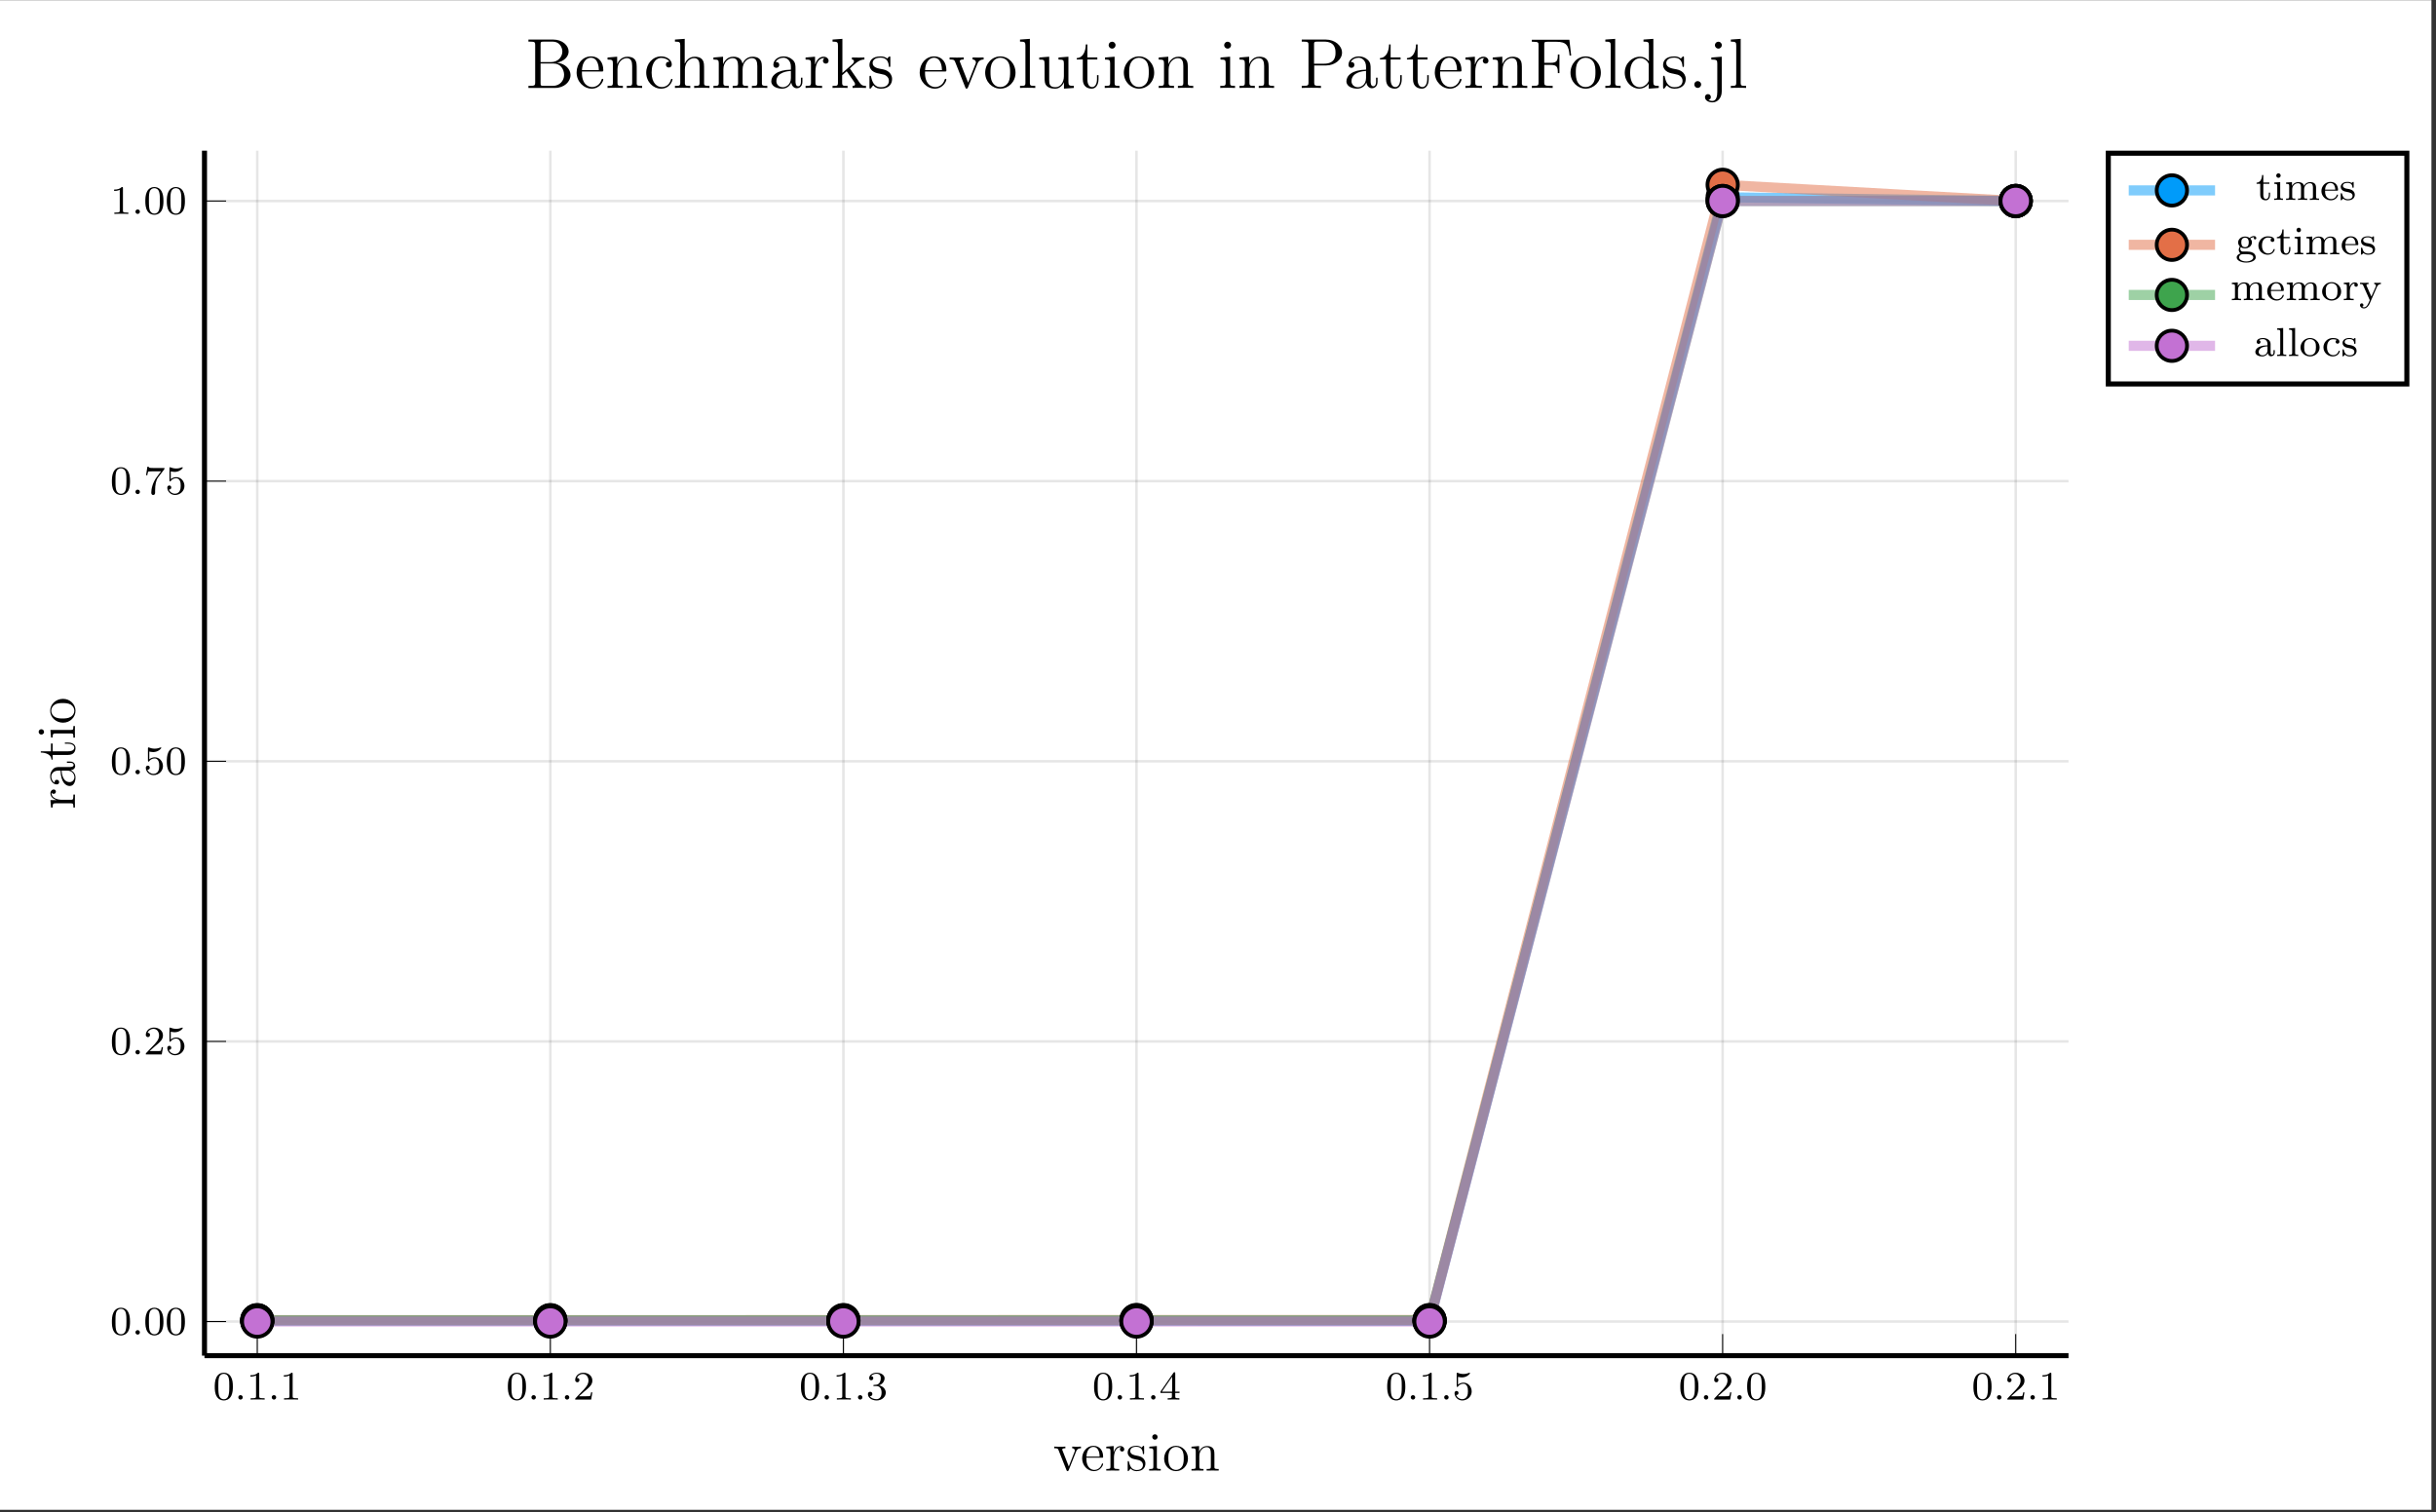 <?xml version="1.0" encoding="UTF-8"?>
<svg xmlns="http://www.w3.org/2000/svg" xmlns:xlink="http://www.w3.org/1999/xlink" width="479.098pt" height="297.511pt" viewBox="0 0 479.098 297.511" version="1.2">
<rect x="0" y="0" width="479.098" height="297.511" fill="#333333" stroke="none"/>
<defs>
<g>
<symbol overflow="visible" id="glyph-1636459569604004-0-0">
<path style="stroke:none;" d=""/>
</symbol>
<symbol overflow="visible" id="glyph-1636459569604004-0-1">
<path style="stroke:none;" d="M 3.891 -2.531 C 3.891 -3.391 3.797 -3.906 3.547 -4.406 C 3.188 -5.109 2.547 -5.281 2.109 -5.281 C 1.109 -5.281 0.734 -4.547 0.625 -4.312 C 0.344 -3.734 0.328 -2.953 0.328 -2.531 C 0.328 -2.016 0.344 -1.203 0.734 -0.578 C 1.094 0.016 1.688 0.172 2.109 0.172 C 2.484 0.172 3.172 0.047 3.578 -0.734 C 3.859 -1.312 3.891 -2.016 3.891 -2.531 Z M 2.109 -0.062 C 1.844 -0.062 1.281 -0.188 1.125 -1.016 C 1.031 -1.469 1.031 -2.219 1.031 -2.625 C 1.031 -3.188 1.031 -3.734 1.125 -4.172 C 1.281 -4.984 1.906 -5.062 2.109 -5.062 C 2.375 -5.062 2.922 -4.938 3.078 -4.203 C 3.188 -3.766 3.188 -3.172 3.188 -2.625 C 3.188 -2.156 3.188 -1.453 3.078 -1 C 2.922 -0.172 2.375 -0.062 2.109 -0.062 Z M 2.109 -0.062 "/>
</symbol>
<symbol overflow="visible" id="glyph-1636459569604004-0-2">
<path style="stroke:none;" d="M 2.5 -5.062 C 2.5 -5.281 2.484 -5.281 2.266 -5.281 C 1.938 -4.969 1.516 -4.781 0.766 -4.781 L 0.766 -4.516 C 0.984 -4.516 1.406 -4.516 1.875 -4.734 L 1.875 -0.656 C 1.875 -0.359 1.844 -0.266 1.094 -0.266 L 0.812 -0.266 L 0.812 0 C 1.141 -0.031 1.828 -0.031 2.172 -0.031 C 2.531 -0.031 3.234 -0.031 3.562 0 L 3.562 -0.266 L 3.281 -0.266 C 2.516 -0.266 2.5 -0.359 2.5 -0.656 Z M 2.5 -5.062 "/>
</symbol>
<symbol overflow="visible" id="glyph-1636459569604004-0-3">
<path style="stroke:none;" d="M 2.25 -1.625 C 2.375 -1.734 2.703 -2 2.828 -2.109 C 3.328 -2.562 3.797 -3 3.797 -3.734 C 3.797 -4.672 3 -5.281 2 -5.281 C 1.047 -5.281 0.422 -4.562 0.422 -3.859 C 0.422 -3.469 0.734 -3.406 0.844 -3.406 C 1.016 -3.406 1.25 -3.531 1.25 -3.828 C 1.25 -4.25 0.859 -4.25 0.766 -4.25 C 1 -4.828 1.531 -5.031 1.922 -5.031 C 2.656 -5.031 3.031 -4.391 3.031 -3.734 C 3.031 -2.906 2.453 -2.297 1.516 -1.344 L 0.516 -0.297 C 0.422 -0.219 0.422 -0.203 0.422 0 L 3.562 0 L 3.797 -1.422 L 3.547 -1.422 C 3.516 -1.266 3.453 -0.859 3.359 -0.719 C 3.312 -0.656 2.719 -0.656 2.578 -0.656 L 1.172 -0.656 Z M 2.25 -1.625 "/>
</symbol>
<symbol overflow="visible" id="glyph-1636459569604004-0-4">
<path style="stroke:none;" d="M 2.016 -2.656 C 2.641 -2.656 3.031 -2.188 3.031 -1.359 C 3.031 -0.359 2.469 -0.078 2.047 -0.078 C 1.609 -0.078 1.016 -0.234 0.734 -0.656 C 1.031 -0.656 1.219 -0.828 1.219 -1.094 C 1.219 -1.359 1.047 -1.531 0.781 -1.531 C 0.578 -1.531 0.344 -1.406 0.344 -1.078 C 0.344 -0.328 1.156 0.172 2.062 0.172 C 3.125 0.172 3.859 -0.562 3.859 -1.359 C 3.859 -2.016 3.344 -2.625 2.531 -2.797 C 3.156 -3.016 3.625 -3.562 3.625 -4.203 C 3.625 -4.828 2.906 -5.281 2.078 -5.281 C 1.234 -5.281 0.594 -4.828 0.594 -4.219 C 0.594 -3.922 0.781 -3.797 1 -3.797 C 1.234 -3.797 1.406 -3.984 1.406 -4.203 C 1.406 -4.5 1.141 -4.609 0.969 -4.625 C 1.297 -5.062 1.922 -5.078 2.062 -5.078 C 2.266 -5.078 2.875 -5.016 2.875 -4.203 C 2.875 -3.641 2.641 -3.312 2.531 -3.188 C 2.297 -2.938 2.109 -2.922 1.625 -2.891 C 1.469 -2.875 1.406 -2.875 1.406 -2.766 C 1.406 -2.656 1.484 -2.656 1.609 -2.656 Z M 2.016 -2.656 "/>
</symbol>
<symbol overflow="visible" id="glyph-1636459569604004-0-5">
<path style="stroke:none;" d="M 3.141 -5.141 C 3.141 -5.312 3.141 -5.375 2.969 -5.375 C 2.859 -5.375 2.859 -5.359 2.781 -5.25 L 0.234 -1.562 L 0.234 -1.297 L 2.484 -1.297 L 2.484 -0.641 C 2.484 -0.344 2.453 -0.266 1.844 -0.266 L 1.656 -0.266 L 1.656 0 C 2.344 -0.031 2.359 -0.031 2.812 -0.031 C 3.266 -0.031 3.281 -0.031 3.953 0 L 3.953 -0.266 L 3.766 -0.266 C 3.156 -0.266 3.141 -0.344 3.141 -0.641 L 3.141 -1.297 L 3.984 -1.297 L 3.984 -1.562 L 3.141 -1.562 Z M 2.531 -4.5 L 2.531 -1.562 L 0.516 -1.562 Z M 2.531 -4.5 "/>
</symbol>
<symbol overflow="visible" id="glyph-1636459569604004-0-6">
<path style="stroke:none;" d="M 1.109 -4.469 C 1.219 -4.438 1.531 -4.359 1.875 -4.359 C 2.859 -4.359 3.469 -5.062 3.469 -5.172 C 3.469 -5.266 3.406 -5.281 3.375 -5.281 C 3.359 -5.281 3.344 -5.281 3.266 -5.25 C 2.953 -5.125 2.594 -5.031 2.156 -5.031 C 1.688 -5.031 1.297 -5.156 1.062 -5.25 C 0.984 -5.281 0.969 -5.281 0.953 -5.281 C 0.844 -5.281 0.844 -5.203 0.844 -5.062 L 0.844 -2.734 C 0.844 -2.578 0.844 -2.484 0.984 -2.484 C 1.047 -2.484 1.062 -2.516 1.109 -2.578 C 1.203 -2.703 1.5 -3.109 2.172 -3.109 C 2.625 -3.109 2.844 -2.75 2.906 -2.594 C 3.047 -2.312 3.062 -1.938 3.062 -1.625 C 3.062 -1.344 3.047 -0.906 2.828 -0.562 C 2.688 -0.312 2.359 -0.078 1.938 -0.078 C 1.422 -0.078 0.922 -0.391 0.734 -0.922 C 0.75 -0.906 0.797 -0.906 0.812 -0.906 C 1.031 -0.906 1.203 -1.047 1.203 -1.297 C 1.203 -1.594 0.984 -1.688 0.812 -1.688 C 0.672 -1.688 0.422 -1.609 0.422 -1.266 C 0.422 -0.562 1.047 0.172 1.953 0.172 C 2.953 0.172 3.797 -0.609 3.797 -1.594 C 3.797 -2.516 3.125 -3.328 2.188 -3.328 C 1.797 -3.328 1.422 -3.203 1.109 -2.938 Z M 1.109 -4.469 "/>
</symbol>
<symbol overflow="visible" id="glyph-1636459569604004-0-7">
<path style="stroke:none;" d="M 4.031 -4.844 C 4.094 -4.938 4.094 -4.953 4.094 -5.125 L 2.078 -5.125 C 1.875 -5.125 1.625 -5.125 1.438 -5.141 C 1.016 -5.172 1.016 -5.25 0.984 -5.375 L 0.734 -5.375 L 0.469 -3.703 L 0.719 -3.703 C 0.734 -3.812 0.812 -4.359 0.938 -4.438 C 1.016 -4.469 1.609 -4.469 1.734 -4.469 L 3.422 -4.469 L 2.594 -3.375 C 1.688 -2.156 1.5 -0.906 1.5 -0.281 C 1.5 -0.203 1.5 0.172 1.875 0.172 C 2.25 0.172 2.25 -0.188 2.25 -0.281 L 2.25 -0.672 C 2.25 -1.812 2.438 -2.75 2.828 -3.266 Z M 4.031 -4.844 "/>
</symbol>
<symbol overflow="visible" id="glyph-1636459569604004-1-0">
<path style="stroke:none;" d=""/>
</symbol>
<symbol overflow="visible" id="glyph-1636459569604004-1-1">
<path style="stroke:none;" d="M 1.609 -0.438 C 1.609 -0.703 1.391 -0.875 1.172 -0.875 C 0.922 -0.875 0.734 -0.672 0.734 -0.453 C 0.734 -0.172 0.953 0 1.172 0 C 1.422 0 1.609 -0.203 1.609 -0.438 Z M 1.609 -0.438 "/>
</symbol>
<symbol overflow="visible" id="glyph-1636459569604004-2-0">
<path style="stroke:none;" d=""/>
</symbol>
<symbol overflow="visible" id="glyph-1636459569604004-2-1">
<path style="stroke:none;" d="M 5.453 -4.391 L 5.453 -4.719 C 5.125 -4.688 4.969 -4.688 4.641 -4.688 L 3.734 -4.719 L 3.734 -4.391 C 4.203 -4.375 4.25 -4.047 4.25 -3.922 C 4.25 -3.828 4.234 -3.766 4.172 -3.641 L 3.062 -0.812 L 1.844 -3.906 C 1.781 -4.062 1.766 -4.062 1.766 -4.109 C 1.766 -4.391 2.188 -4.391 2.391 -4.391 L 2.391 -4.719 C 2.109 -4.688 1.547 -4.688 1.25 -4.688 L 0.203 -4.719 L 0.203 -4.391 C 0.812 -4.391 0.922 -4.359 1.047 -4.016 L 2.609 -0.094 C 2.672 0.047 2.688 0.109 2.828 0.109 C 2.891 0.109 2.969 0.094 3.047 -0.094 L 4.469 -3.672 C 4.562 -3.922 4.75 -4.391 5.453 -4.391 Z M 5.453 -4.391 "/>
</symbol>
<symbol overflow="visible" id="glyph-1636459569604004-2-2">
<path style="stroke:none;" d="M 4.453 -1.297 C 4.453 -1.359 4.391 -1.406 4.328 -1.406 C 4.25 -1.406 4.219 -1.359 4.203 -1.297 C 3.922 -0.375 3.188 -0.125 2.719 -0.125 C 2.266 -0.125 1.156 -0.438 1.156 -2.328 L 1.156 -2.531 L 4.188 -2.531 C 4.422 -2.531 4.453 -2.531 4.453 -2.75 C 4.453 -3.844 3.859 -4.875 2.531 -4.875 C 1.297 -4.875 0.328 -3.75 0.328 -2.391 C 0.328 -0.953 1.438 0.109 2.656 0.109 C 3.953 0.109 4.453 -1.078 4.453 -1.297 Z M 3.766 -2.75 L 1.172 -2.75 C 1.25 -4.469 2.219 -4.656 2.531 -4.656 C 3.703 -4.656 3.766 -3.109 3.766 -2.75 Z M 3.766 -2.75 "/>
</symbol>
<symbol overflow="visible" id="glyph-1636459569604004-2-3">
<path style="stroke:none;" d="M 3.859 -4.188 C 3.859 -4.516 3.562 -4.828 3.094 -4.828 C 2.172 -4.828 1.844 -3.812 1.781 -3.609 L 1.766 -3.609 L 1.766 -4.828 L 0.312 -4.703 L 0.312 -4.391 C 1.047 -4.391 1.141 -4.312 1.141 -3.766 L 1.141 -0.812 C 1.141 -0.312 1.016 -0.312 0.312 -0.312 L 0.312 0 C 0.609 -0.016 1.219 -0.016 1.547 -0.016 C 1.844 -0.016 2.609 -0.016 2.859 0 L 2.859 -0.312 L 2.641 -0.312 C 1.844 -0.312 1.828 -0.438 1.828 -0.828 L 1.828 -2.547 C 1.828 -3.609 2.266 -4.609 3.109 -4.609 C 3.188 -4.609 3.219 -4.609 3.266 -4.594 C 3.172 -4.547 3 -4.484 3 -4.188 C 3 -3.875 3.25 -3.75 3.422 -3.75 C 3.641 -3.75 3.859 -3.891 3.859 -4.188 Z M 3.859 -4.188 "/>
</symbol>
<symbol overflow="visible" id="glyph-1636459569604004-2-4">
<path style="stroke:none;" d="M 3.844 -1.391 C 3.844 -1.984 3.484 -2.328 3.391 -2.422 C 3 -2.766 2.703 -2.828 1.984 -2.969 C 1.656 -3.031 0.859 -3.188 0.859 -3.844 C 0.859 -4.172 1.078 -4.688 2.062 -4.688 C 3.266 -4.688 3.328 -3.656 3.344 -3.328 C 3.359 -3.234 3.438 -3.234 3.469 -3.234 C 3.594 -3.234 3.594 -3.297 3.594 -3.484 L 3.594 -4.625 C 3.594 -4.828 3.594 -4.875 3.484 -4.875 C 3.391 -4.875 3.188 -4.641 3.109 -4.531 C 2.766 -4.812 2.422 -4.875 2.078 -4.875 C 0.75 -4.875 0.359 -4.156 0.359 -3.547 C 0.359 -3.438 0.359 -3.047 0.781 -2.672 C 1.125 -2.359 1.5 -2.281 2 -2.188 C 2.609 -2.062 2.75 -2.031 3.016 -1.812 C 3.219 -1.656 3.359 -1.406 3.359 -1.109 C 3.359 -0.641 3.078 -0.109 2.125 -0.109 C 1.406 -0.109 0.875 -0.531 0.641 -1.625 C 0.594 -1.812 0.578 -1.844 0.578 -1.844 C 0.562 -1.875 0.516 -1.875 0.484 -1.875 C 0.359 -1.875 0.359 -1.828 0.359 -1.625 L 0.359 -0.141 C 0.359 0.047 0.359 0.109 0.469 0.109 C 0.531 0.109 0.531 0.094 0.719 -0.125 C 0.781 -0.203 0.781 -0.234 0.938 -0.406 C 1.359 0.109 1.953 0.109 2.125 0.109 C 3.281 0.109 3.844 -0.531 3.844 -1.391 Z M 3.844 -1.391 "/>
</symbol>
<symbol overflow="visible" id="glyph-1636459569604004-2-5">
<path style="stroke:none;" d="M 2.641 0 L 2.641 -0.312 C 1.922 -0.312 1.875 -0.375 1.875 -0.797 L 1.875 -4.828 L 0.391 -4.703 L 0.391 -4.391 C 1.094 -4.391 1.188 -4.312 1.188 -3.781 L 1.188 -0.812 C 1.188 -0.312 1.078 -0.312 0.359 -0.312 L 0.359 0 C 0.672 -0.016 1.188 -0.016 1.516 -0.016 C 1.625 -0.016 2.266 -0.016 2.641 0 Z M 2.016 -6.609 C 2.016 -6.938 1.766 -7.141 1.5 -7.141 C 1.188 -7.141 0.969 -6.906 0.969 -6.609 C 0.969 -6.328 1.203 -6.078 1.484 -6.078 C 1.812 -6.078 2.016 -6.344 2.016 -6.609 Z M 2.016 -6.609 "/>
</symbol>
<symbol overflow="visible" id="glyph-1636459569604004-2-6">
<path style="stroke:none;" d="M 5.016 -2.344 C 5.016 -3.75 3.953 -4.875 2.672 -4.875 C 1.359 -4.875 0.328 -3.719 0.328 -2.344 C 0.328 -0.938 1.422 0.109 2.672 0.109 C 3.953 0.109 5.016 -0.969 5.016 -2.344 Z M 4.188 -2.438 C 4.188 -2.062 4.188 -1.375 3.906 -0.859 C 3.594 -0.344 3.094 -0.125 2.672 -0.125 C 2.281 -0.125 1.781 -0.312 1.469 -0.844 C 1.172 -1.328 1.156 -1.984 1.156 -2.438 C 1.156 -2.859 1.156 -3.516 1.5 -4.016 C 1.797 -4.484 2.281 -4.656 2.672 -4.656 C 3.094 -4.656 3.547 -4.469 3.844 -4.031 C 4.188 -3.531 4.188 -2.844 4.188 -2.438 Z M 4.188 -2.438 "/>
</symbol>
<symbol overflow="visible" id="glyph-1636459569604004-2-7">
<path style="stroke:none;" d="M 5.703 0 L 5.703 -0.312 C 5.156 -0.312 4.875 -0.312 4.859 -0.641 L 4.859 -2.656 C 4.859 -3.672 4.859 -3.984 4.609 -4.328 C 4.297 -4.75 3.781 -4.828 3.406 -4.828 C 2.344 -4.828 1.938 -3.922 1.844 -3.703 L 1.844 -4.828 L 0.344 -4.703 L 0.344 -4.391 C 1.094 -4.391 1.188 -4.312 1.188 -3.766 L 1.188 -0.812 C 1.188 -0.312 1.062 -0.312 0.344 -0.312 L 0.344 0 C 0.641 -0.016 1.219 -0.016 1.531 -0.016 C 1.844 -0.016 2.438 -0.016 2.719 0 L 2.719 -0.312 C 2.016 -0.312 1.891 -0.312 1.891 -0.812 L 1.891 -2.844 C 1.891 -3.984 2.641 -4.609 3.328 -4.609 C 4 -4.609 4.156 -4.047 4.156 -3.375 L 4.156 -0.812 C 4.156 -0.312 4.031 -0.312 3.328 -0.312 L 3.328 0 C 3.609 -0.016 4.203 -0.016 4.5 -0.016 C 4.828 -0.016 5.406 -0.016 5.703 0 Z M 5.703 0 "/>
</symbol>
<symbol overflow="visible" id="glyph-1636459569604004-3-0">
<path style="stroke:none;" d=""/>
</symbol>
<symbol overflow="visible" id="glyph-1636459569604004-3-1">
<path style="stroke:none;" d="M -4.188 -3.859 C -4.516 -3.859 -4.828 -3.562 -4.828 -3.094 C -4.828 -2.172 -3.812 -1.844 -3.609 -1.781 L -3.609 -1.766 L -4.828 -1.766 L -4.703 -0.312 L -4.391 -0.312 C -4.391 -1.047 -4.312 -1.141 -3.766 -1.141 L -0.812 -1.141 C -0.312 -1.141 -0.312 -1.016 -0.312 -0.312 L 0 -0.312 C -0.016 -0.609 -0.016 -1.219 -0.016 -1.547 C -0.016 -1.844 -0.016 -2.609 0 -2.859 L -0.312 -2.859 L -0.312 -2.641 C -0.312 -1.844 -0.438 -1.828 -0.828 -1.828 L -2.547 -1.828 C -3.609 -1.828 -4.609 -2.266 -4.609 -3.109 C -4.609 -3.188 -4.609 -3.219 -4.594 -3.266 C -4.547 -3.172 -4.484 -3 -4.188 -3 C -3.875 -3 -3.75 -3.25 -3.75 -3.422 C -3.75 -3.641 -3.891 -3.859 -4.188 -3.859 Z M -4.188 -3.859 "/>
</symbol>
<symbol overflow="visible" id="glyph-1636459569604004-3-2">
<path style="stroke:none;" d="M -0.969 -5.188 L -1.578 -5.188 L -1.578 -4.938 L -0.969 -4.938 C -0.344 -4.938 -0.266 -4.688 -0.266 -4.531 C -0.266 -4.109 -0.844 -4.109 -1 -4.109 L -2.922 -4.109 C -3.516 -4.109 -3.953 -4.109 -4.375 -3.625 C -4.719 -3.25 -4.875 -2.75 -4.875 -2.281 C -4.875 -1.375 -4.281 -0.688 -3.578 -0.688 C -3.266 -0.688 -3.109 -0.891 -3.109 -1.141 C -3.109 -1.406 -3.297 -1.594 -3.547 -1.594 C -4 -1.594 -4 -1.203 -4 -1.031 C -4.469 -1.297 -4.656 -1.812 -4.656 -2.25 C -4.656 -2.75 -4.25 -3.406 -3.266 -3.406 L -2.828 -3.406 C -2.781 -1.203 -1.875 -0.375 -1.031 -0.375 C -0.156 -0.375 0.109 -1.375 0.109 -2.047 C 0.109 -2.766 -0.328 -3.266 -0.859 -3.469 C -0.344 -3.516 0.047 -3.844 0.047 -4.312 C 0.047 -4.547 -0.094 -5.188 -0.969 -5.188 Z M -1.547 -3.406 C -0.469 -3.406 -0.109 -2.609 -0.109 -2.125 C -0.109 -1.594 -0.5 -1.141 -1.031 -1.141 C -2.469 -1.141 -2.609 -3 -2.625 -3.406 Z M -1.547 -3.406 "/>
</symbol>
<symbol overflow="visible" id="glyph-1636459569604004-3-3">
<path style="stroke:none;" d="M -1.359 -3.562 L -1.984 -3.562 L -1.984 -3.328 L -1.375 -3.328 C -0.594 -3.328 -0.125 -3 -0.125 -2.578 C -0.125 -1.844 -1.141 -1.844 -1.328 -1.844 L -4.391 -1.844 L -4.391 -3.375 L -4.719 -3.375 L -4.719 -1.844 L -6.719 -1.844 L -6.719 -1.594 C -5.703 -1.578 -4.641 -1.188 -4.609 -0.203 L -4.391 -0.203 L -4.391 -1.125 L -1.359 -1.125 C -0.141 -1.125 0.109 -1.938 0.109 -2.516 C 0.109 -3.203 -0.562 -3.562 -1.359 -3.562 Z M -1.359 -3.562 "/>
</symbol>
<symbol overflow="visible" id="glyph-1636459569604004-3-4">
<path style="stroke:none;" d="M 0 -2.641 L -0.312 -2.641 C -0.312 -1.922 -0.375 -1.875 -0.797 -1.875 L -4.828 -1.875 L -4.703 -0.391 L -4.391 -0.391 C -4.391 -1.094 -4.312 -1.188 -3.781 -1.188 L -0.812 -1.188 C -0.312 -1.188 -0.312 -1.078 -0.312 -0.359 L 0 -0.359 C -0.016 -0.672 -0.016 -1.188 -0.016 -1.516 C -0.016 -1.625 -0.016 -2.266 0 -2.641 Z M -6.609 -2.016 C -6.938 -2.016 -7.141 -1.766 -7.141 -1.5 C -7.141 -1.188 -6.906 -0.969 -6.609 -0.969 C -6.328 -0.969 -6.078 -1.203 -6.078 -1.484 C -6.078 -1.812 -6.344 -2.016 -6.609 -2.016 Z M -6.609 -2.016 "/>
</symbol>
<symbol overflow="visible" id="glyph-1636459569604004-3-5">
<path style="stroke:none;" d="M -2.344 -5.016 C -3.75 -5.016 -4.875 -3.953 -4.875 -2.672 C -4.875 -1.359 -3.719 -0.328 -2.344 -0.328 C -0.938 -0.328 0.109 -1.422 0.109 -2.672 C 0.109 -3.953 -0.969 -5.016 -2.344 -5.016 Z M -2.438 -4.188 C -2.062 -4.188 -1.375 -4.188 -0.859 -3.906 C -0.344 -3.594 -0.125 -3.094 -0.125 -2.672 C -0.125 -2.281 -0.312 -1.781 -0.844 -1.469 C -1.328 -1.172 -1.984 -1.156 -2.438 -1.156 C -2.859 -1.156 -3.516 -1.156 -4.016 -1.5 C -4.484 -1.797 -4.656 -2.281 -4.656 -2.672 C -4.656 -3.094 -4.469 -3.547 -4.031 -3.844 C -3.531 -4.188 -2.844 -4.188 -2.438 -4.188 Z M -2.438 -4.188 "/>
</symbol>
<symbol overflow="visible" id="glyph-1636459569604004-4-0">
<path style="stroke:none;" d=""/>
</symbol>
<symbol overflow="visible" id="glyph-1636459569604004-4-1">
<path style="stroke:none;" d="M 8.875 -2.547 C 8.875 -3.672 7.859 -4.797 6.203 -4.969 C 7.531 -5.219 8.5 -6.109 8.5 -7.156 C 8.5 -8.359 7.281 -9.516 5.453 -9.516 L 0.594 -9.516 L 0.594 -9.109 L 0.875 -9.109 C 1.875 -9.109 1.922 -8.969 1.922 -8.453 L 1.922 -1.062 C 1.922 -0.547 1.875 -0.406 0.875 -0.406 L 0.594 -0.406 L 0.594 0 L 5.828 0 C 7.625 0 8.875 -1.219 8.875 -2.547 Z M 7.266 -7.156 C 7.266 -6.234 6.547 -5.078 5 -5.078 L 2.984 -5.078 L 2.984 -8.547 C 2.984 -9 3 -9.109 3.625 -9.109 L 5.375 -9.109 C 6.766 -9.109 7.266 -7.906 7.266 -7.156 Z M 7.609 -2.562 C 7.609 -1.438 6.766 -0.406 5.406 -0.406 L 3.625 -0.406 C 3 -0.406 2.984 -0.5 2.984 -0.953 L 2.984 -4.797 L 5.578 -4.797 C 6.922 -4.797 7.609 -3.641 7.609 -2.562 Z M 7.609 -2.562 "/>
</symbol>
<symbol overflow="visible" id="glyph-1636459569604004-4-2">
<path style="stroke:none;" d="M 5.672 -1.656 C 5.672 -1.734 5.594 -1.797 5.516 -1.797 C 5.406 -1.797 5.375 -1.719 5.344 -1.656 C 4.984 -0.484 4.047 -0.172 3.469 -0.172 C 2.875 -0.172 1.469 -0.562 1.469 -2.969 L 1.469 -3.234 L 5.328 -3.234 C 5.641 -3.234 5.672 -3.234 5.672 -3.5 C 5.672 -4.906 4.922 -6.203 3.234 -6.203 C 1.641 -6.203 0.422 -4.781 0.422 -3.047 C 0.422 -1.219 1.844 0.141 3.391 0.141 C 5.047 0.141 5.672 -1.359 5.672 -1.656 Z M 4.797 -3.5 L 1.484 -3.5 C 1.594 -5.688 2.828 -5.938 3.219 -5.938 C 4.703 -5.938 4.797 -3.969 4.797 -3.5 Z M 4.797 -3.5 "/>
</symbol>
<symbol overflow="visible" id="glyph-1636459569604004-4-3">
<path style="stroke:none;" d="M 7.25 0 L 7.25 -0.406 C 6.562 -0.406 6.203 -0.406 6.188 -0.828 L 6.188 -3.391 C 6.188 -4.672 6.188 -5.062 5.875 -5.516 C 5.469 -6.062 4.812 -6.141 4.344 -6.141 C 3 -6.141 2.469 -4.984 2.359 -4.703 L 2.344 -4.703 L 2.344 -6.141 L 0.453 -5.984 L 0.453 -5.578 C 1.391 -5.578 1.5 -5.484 1.5 -4.797 L 1.5 -1.031 C 1.5 -0.406 1.344 -0.406 0.453 -0.406 L 0.453 0 C 0.812 -0.031 1.562 -0.031 1.953 -0.031 C 2.359 -0.031 3.109 -0.031 3.469 0 L 3.469 -0.406 C 2.578 -0.406 2.406 -0.406 2.406 -1.031 L 2.406 -3.625 C 2.406 -5.078 3.375 -5.859 4.234 -5.859 C 5.094 -5.859 5.297 -5.156 5.297 -4.297 L 5.297 -1.031 C 5.297 -0.406 5.141 -0.406 4.234 -0.406 L 4.234 0 C 4.594 -0.031 5.344 -0.031 5.734 -0.031 C 6.141 -0.031 6.891 -0.031 7.25 0 Z M 7.25 0 "/>
</symbol>
<symbol overflow="visible" id="glyph-1636459569604004-4-4">
<path style="stroke:none;" d="M 5.656 -1.656 C 5.656 -1.781 5.562 -1.781 5.516 -1.781 C 5.391 -1.781 5.375 -1.734 5.328 -1.578 C 5.031 -0.578 4.281 -0.172 3.516 -0.172 C 2.672 -0.172 1.547 -0.906 1.547 -3.016 C 1.547 -5.328 2.734 -5.906 3.422 -5.906 C 3.953 -5.906 4.719 -5.688 5.047 -5.156 C 4.875 -5.156 4.359 -5.156 4.359 -4.578 C 4.359 -4.25 4.594 -4.016 4.922 -4.016 C 5.25 -4.016 5.516 -4.203 5.516 -4.609 C 5.516 -5.547 4.531 -6.203 3.406 -6.203 C 1.781 -6.203 0.484 -4.766 0.484 -3 C 0.484 -1.219 1.828 0.141 3.391 0.141 C 5.234 0.141 5.656 -1.531 5.656 -1.656 Z M 5.656 -1.656 "/>
</symbol>
<symbol overflow="visible" id="glyph-1636459569604004-4-5">
<path style="stroke:none;" d="M 7.25 0 L 7.25 -0.406 C 6.562 -0.406 6.203 -0.406 6.188 -0.828 L 6.188 -3.391 C 6.188 -4.672 6.188 -5.062 5.875 -5.516 C 5.469 -6.062 4.812 -6.141 4.344 -6.141 C 3.141 -6.141 2.594 -5.234 2.391 -4.797 L 2.375 -4.797 L 2.375 -9.656 L 0.453 -9.516 L 0.453 -9.109 C 1.391 -9.109 1.5 -9 1.5 -8.328 L 1.5 -1.031 C 1.5 -0.406 1.344 -0.406 0.453 -0.406 L 0.453 0 C 0.812 -0.031 1.562 -0.031 1.953 -0.031 C 2.359 -0.031 3.109 -0.031 3.469 0 L 3.469 -0.406 C 2.578 -0.406 2.406 -0.406 2.406 -1.031 L 2.406 -3.625 C 2.406 -5.078 3.375 -5.859 4.234 -5.859 C 5.094 -5.859 5.297 -5.156 5.297 -4.297 L 5.297 -1.031 C 5.297 -0.406 5.141 -0.406 4.234 -0.406 L 4.234 0 C 4.594 -0.031 5.344 -0.031 5.734 -0.031 C 6.141 -0.031 6.891 -0.031 7.25 0 Z M 7.25 0 "/>
</symbol>
<symbol overflow="visible" id="glyph-1636459569604004-4-6">
<path style="stroke:none;" d="M 11.047 0 L 11.047 -0.406 C 10.344 -0.406 10 -0.406 9.984 -0.828 L 9.984 -3.391 C 9.984 -4.672 9.984 -5.062 9.656 -5.516 C 9.266 -6.062 8.609 -6.141 8.125 -6.141 C 6.969 -6.141 6.391 -5.297 6.172 -4.766 C 5.969 -5.828 5.219 -6.141 4.344 -6.141 C 3 -6.141 2.469 -4.984 2.359 -4.703 L 2.344 -4.703 L 2.344 -6.141 L 0.453 -5.984 L 0.453 -5.578 C 1.391 -5.578 1.5 -5.484 1.5 -4.797 L 1.5 -1.031 C 1.5 -0.406 1.344 -0.406 0.453 -0.406 L 0.453 0 C 0.812 -0.031 1.562 -0.031 1.953 -0.031 C 2.359 -0.031 3.109 -0.031 3.469 0 L 3.469 -0.406 C 2.578 -0.406 2.406 -0.406 2.406 -1.031 L 2.406 -3.625 C 2.406 -5.078 3.375 -5.859 4.234 -5.859 C 5.094 -5.859 5.297 -5.156 5.297 -4.297 L 5.297 -1.031 C 5.297 -0.406 5.141 -0.406 4.234 -0.406 L 4.234 0 C 4.594 -0.031 5.344 -0.031 5.734 -0.031 C 6.141 -0.031 6.891 -0.031 7.25 0 L 7.25 -0.406 C 6.359 -0.406 6.188 -0.406 6.188 -1.031 L 6.188 -3.625 C 6.188 -5.078 7.156 -5.859 8.016 -5.859 C 8.875 -5.859 9.078 -5.156 9.078 -4.297 L 9.078 -1.031 C 9.078 -0.406 8.922 -0.406 8.016 -0.406 L 8.016 0 C 8.375 -0.031 9.141 -0.031 9.516 -0.031 C 9.922 -0.031 10.672 -0.031 11.047 0 Z M 11.047 0 "/>
</symbol>
<symbol overflow="visible" id="glyph-1636459569604004-4-7">
<path style="stroke:none;" d="M 6.594 -1.234 L 6.594 -2.016 L 6.297 -2.016 L 6.297 -1.234 C 6.297 -0.453 5.953 -0.328 5.766 -0.328 C 5.234 -0.328 5.234 -1.078 5.234 -1.281 L 5.234 -3.719 C 5.234 -4.469 5.234 -5.031 4.625 -5.562 C 4.141 -6.016 3.516 -6.203 2.891 -6.203 C 1.75 -6.203 0.875 -5.453 0.875 -4.547 C 0.875 -4.156 1.141 -3.953 1.469 -3.953 C 1.797 -3.953 2.031 -4.188 2.031 -4.531 C 2.031 -5.094 1.531 -5.094 1.328 -5.094 C 1.641 -5.688 2.312 -5.938 2.875 -5.938 C 3.516 -5.938 4.328 -5.406 4.328 -4.156 L 4.328 -3.594 C 1.531 -3.547 0.469 -2.375 0.469 -1.312 C 0.469 -0.203 1.75 0.141 2.609 0.141 C 3.516 0.141 4.156 -0.422 4.406 -1.078 C 4.469 -0.438 4.906 0.062 5.5 0.062 C 5.797 0.062 6.594 -0.125 6.594 -1.234 Z M 4.328 -1.969 C 4.328 -0.594 3.312 -0.141 2.719 -0.141 C 2.031 -0.141 1.469 -0.641 1.469 -1.312 C 1.469 -3.141 3.828 -3.312 4.328 -3.344 Z M 4.328 -1.969 "/>
</symbol>
<symbol overflow="visible" id="glyph-1636459569604004-4-8">
<path style="stroke:none;" d="M 4.922 -5.328 C 4.922 -5.75 4.531 -6.141 3.938 -6.141 C 2.75 -6.141 2.359 -4.859 2.266 -4.594 L 2.25 -4.594 L 2.25 -6.141 L 0.391 -5.984 L 0.391 -5.578 C 1.344 -5.578 1.453 -5.484 1.453 -4.797 L 1.453 -1.031 C 1.453 -0.406 1.297 -0.406 0.391 -0.406 L 0.391 0 C 0.781 -0.031 1.547 -0.031 1.969 -0.031 C 2.344 -0.031 3.328 -0.031 3.641 0 L 3.641 -0.406 L 3.375 -0.406 C 2.359 -0.406 2.328 -0.562 2.328 -1.062 L 2.328 -3.25 C 2.328 -4.594 2.875 -5.859 3.953 -5.859 C 4.062 -5.859 4.094 -5.859 4.156 -5.844 C 4.031 -5.797 3.812 -5.703 3.812 -5.328 C 3.812 -4.922 4.141 -4.781 4.359 -4.781 C 4.641 -4.781 4.922 -4.953 4.922 -5.328 Z M 4.922 -5.328 "/>
</symbol>
<symbol overflow="visible" id="glyph-1636459569604004-4-9">
<path style="stroke:none;" d="M 6.969 0 L 6.969 -0.406 C 6.578 -0.406 6.156 -0.406 5.766 -0.969 L 3.891 -3.688 L 3.797 -3.828 C 3.797 -3.875 4.672 -4.625 4.797 -4.734 C 5.75 -5.562 6.359 -5.578 6.656 -5.594 L 6.656 -6 C 6.375 -5.969 6.016 -5.969 5.594 -5.969 C 5.234 -5.969 4.531 -5.969 4.203 -6 L 4.203 -5.594 C 4.438 -5.578 4.609 -5.453 4.609 -5.234 C 4.609 -4.953 4.312 -4.703 4.312 -4.703 L 2.328 -2.953 L 2.328 -9.656 L 0.391 -9.516 L 0.391 -9.109 C 1.344 -9.109 1.453 -9 1.453 -8.328 L 1.453 -1.031 C 1.453 -0.406 1.297 -0.406 0.391 -0.406 L 0.391 0 C 0.781 -0.031 1.453 -0.031 1.859 -0.031 C 2.281 -0.031 2.953 -0.031 3.344 0 L 3.344 -0.406 C 2.453 -0.406 2.281 -0.406 2.281 -1.031 L 2.281 -2.5 L 3.172 -3.281 L 4.516 -1.359 C 4.719 -1.078 4.812 -0.922 4.812 -0.719 C 4.812 -0.469 4.625 -0.406 4.328 -0.406 L 4.328 0 C 4.672 -0.031 5.359 -0.031 5.734 -0.031 C 6.328 -0.031 6.359 -0.031 6.969 0 Z M 6.969 0 "/>
</symbol>
<symbol overflow="visible" id="glyph-1636459569604004-4-10">
<path style="stroke:none;" d="M 4.906 -1.766 C 4.906 -2.516 4.438 -2.969 4.312 -3.094 C 3.812 -3.516 3.438 -3.609 2.516 -3.766 C 2.109 -3.859 1.078 -4.047 1.078 -4.891 C 1.078 -5.312 1.375 -5.953 2.625 -5.953 C 4.156 -5.953 4.234 -4.656 4.266 -4.234 C 4.281 -4.125 4.375 -4.125 4.406 -4.125 C 4.562 -4.125 4.562 -4.188 4.562 -4.438 L 4.562 -5.891 C 4.562 -6.141 4.562 -6.203 4.422 -6.203 C 4.312 -6.203 4.047 -5.906 3.953 -5.781 C 3.516 -6.125 3.094 -6.203 2.641 -6.203 C 0.953 -6.203 0.453 -5.297 0.453 -4.531 C 0.453 -4.375 0.453 -3.891 0.984 -3.391 C 1.438 -3 1.906 -2.906 2.547 -2.781 C 3.312 -2.625 3.5 -2.594 3.844 -2.312 C 4.094 -2.109 4.281 -1.797 4.281 -1.406 C 4.281 -0.812 3.922 -0.141 2.703 -0.141 C 1.781 -0.141 1.109 -0.672 0.812 -2.062 C 0.75 -2.312 0.734 -2.344 0.734 -2.344 C 0.703 -2.391 0.656 -2.391 0.609 -2.391 C 0.453 -2.391 0.453 -2.328 0.453 -2.078 L 0.453 -0.188 C 0.453 0.062 0.453 0.141 0.594 0.141 C 0.672 0.141 0.688 0.125 0.922 -0.172 C 0.984 -0.266 0.984 -0.297 1.203 -0.516 C 1.719 0.141 2.484 0.141 2.719 0.141 C 4.172 0.141 4.906 -0.672 4.906 -1.766 Z M 4.906 -1.766 "/>
</symbol>
<symbol overflow="visible" id="glyph-1636459569604004-4-11">
<path style="stroke:none;" d="M 6.938 -5.594 L 6.938 -6 C 6.531 -5.969 6.328 -5.969 5.906 -5.969 L 4.766 -6 L 4.766 -5.594 C 5.344 -5.562 5.422 -5.156 5.422 -5 C 5.422 -4.875 5.391 -4.797 5.312 -4.641 L 3.891 -1.047 L 2.344 -4.969 C 2.266 -5.172 2.25 -5.172 2.25 -5.234 C 2.25 -5.594 2.781 -5.594 3.031 -5.594 L 3.031 -6 C 2.688 -5.969 1.969 -5.969 1.594 -5.969 L 0.25 -6 L 0.25 -5.594 C 1.031 -5.594 1.172 -5.547 1.344 -5.109 L 3.328 -0.125 C 3.391 0.062 3.422 0.141 3.594 0.141 C 3.688 0.141 3.766 0.109 3.875 -0.125 L 5.688 -4.672 C 5.812 -4.984 6.047 -5.578 6.938 -5.594 Z M 6.938 -5.594 "/>
</symbol>
<symbol overflow="visible" id="glyph-1636459569604004-4-12">
<path style="stroke:none;" d="M 6.391 -2.984 C 6.391 -4.781 5.031 -6.203 3.406 -6.203 C 1.734 -6.203 0.422 -4.734 0.422 -2.984 C 0.422 -1.203 1.812 0.141 3.391 0.141 C 5.047 0.141 6.391 -1.219 6.391 -2.984 Z M 5.328 -3.109 C 5.328 -2.625 5.328 -1.75 4.969 -1.094 C 4.578 -0.438 3.938 -0.172 3.406 -0.172 C 2.891 -0.172 2.266 -0.391 1.859 -1.078 C 1.484 -1.703 1.469 -2.516 1.469 -3.109 C 1.469 -3.641 1.469 -4.484 1.906 -5.109 C 2.297 -5.703 2.906 -5.938 3.391 -5.938 C 3.938 -5.938 4.531 -5.688 4.906 -5.141 C 5.328 -4.5 5.328 -3.625 5.328 -3.109 Z M 5.328 -3.109 "/>
</symbol>
<symbol overflow="visible" id="glyph-1636459569604004-4-13">
<path style="stroke:none;" d="M 3.453 0 L 3.453 -0.406 C 2.562 -0.406 2.391 -0.406 2.391 -1.031 L 2.391 -9.656 L 0.453 -9.516 L 0.453 -9.109 C 1.406 -9.109 1.516 -9 1.516 -8.328 L 1.516 -1.031 C 1.516 -0.406 1.359 -0.406 0.453 -0.406 L 0.453 0 C 0.844 -0.031 1.531 -0.031 1.953 -0.031 C 2.359 -0.031 3.062 -0.031 3.453 0 Z M 3.453 0 "/>
</symbol>
<symbol overflow="visible" id="glyph-1636459569604004-4-14">
<path style="stroke:none;" d="M 7.25 0 L 7.25 -0.406 C 6.312 -0.406 6.188 -0.5 6.188 -1.188 L 6.188 -6.141 L 4.234 -5.984 L 4.234 -5.578 C 5.172 -5.578 5.297 -5.484 5.297 -4.797 L 5.297 -2.312 C 5.297 -1.125 4.656 -0.141 3.625 -0.141 C 2.484 -0.141 2.406 -0.797 2.406 -1.531 L 2.406 -6.141 L 0.453 -5.984 L 0.453 -5.578 C 1.5 -5.578 1.5 -5.547 1.5 -4.297 L 1.5 -2.219 C 1.5 -1.344 1.5 -0.844 1.922 -0.391 C 2.25 -0.031 2.828 0.141 3.531 0.141 C 3.766 0.141 4.219 0.141 4.688 -0.266 C 5.094 -0.578 5.312 -1.109 5.312 -1.109 L 5.312 0.141 Z M 7.25 0 "/>
</symbol>
<symbol overflow="visible" id="glyph-1636459569604004-4-15">
<path style="stroke:none;" d="M 4.531 -1.719 L 4.531 -2.516 L 4.234 -2.516 L 4.234 -1.75 C 4.234 -0.75 3.828 -0.172 3.281 -0.172 C 2.344 -0.172 2.344 -1.469 2.344 -1.703 L 2.344 -5.594 L 4.297 -5.594 L 4.297 -6 L 2.344 -6 L 2.344 -8.562 L 2.031 -8.562 C 2.016 -7.25 1.516 -5.922 0.25 -5.875 L 0.25 -5.594 L 1.438 -5.594 L 1.438 -1.719 C 1.438 -0.188 2.469 0.141 3.203 0.141 C 4.078 0.141 4.531 -0.719 4.531 -1.719 Z M 4.531 -1.719 "/>
</symbol>
<symbol overflow="visible" id="glyph-1636459569604004-4-16">
<path style="stroke:none;" d="M 3.359 0 L 3.359 -0.406 C 2.453 -0.406 2.391 -0.469 2.391 -1.016 L 2.391 -6.141 L 0.5 -5.984 L 0.5 -5.578 C 1.391 -5.578 1.516 -5.5 1.516 -4.812 L 1.516 -1.031 C 1.516 -0.406 1.359 -0.406 0.453 -0.406 L 0.453 0 C 0.844 -0.031 1.516 -0.031 1.922 -0.031 C 2.078 -0.031 2.875 -0.031 3.359 0 Z M 2.578 -8.406 C 2.578 -8.828 2.234 -9.094 1.906 -9.094 C 1.516 -9.094 1.219 -8.781 1.219 -8.406 C 1.219 -8.047 1.531 -7.734 1.891 -7.734 C 2.312 -7.734 2.578 -8.078 2.578 -8.406 Z M 2.578 -8.406 "/>
</symbol>
<symbol overflow="visible" id="glyph-1636459569604004-4-17">
<path style="stroke:none;" d="M 8.5 -6.938 C 8.5 -8.281 7.156 -9.516 5.281 -9.516 L 0.578 -9.516 L 0.578 -9.109 L 0.859 -9.109 C 1.859 -9.109 1.906 -8.969 1.906 -8.453 L 1.906 -1.062 C 1.906 -0.547 1.859 -0.406 0.859 -0.406 L 0.578 -0.406 L 0.578 0 C 0.922 -0.031 2.062 -0.031 2.469 -0.031 C 2.875 -0.031 4.031 -0.031 4.359 0 L 4.359 -0.406 L 4.078 -0.406 C 3.078 -0.406 3.031 -0.547 3.031 -1.062 L 3.031 -4.422 L 5.391 -4.422 C 7.016 -4.422 8.5 -5.531 8.5 -6.938 Z M 7.219 -6.938 C 7.219 -6.344 7.219 -4.766 4.938 -4.766 L 3 -4.766 L 3 -8.547 C 3 -9 3.031 -9.109 3.641 -9.109 L 4.953 -9.109 C 7.219 -9.109 7.219 -7.531 7.219 -6.938 Z M 7.219 -6.938 "/>
</symbol>
<symbol overflow="visible" id="glyph-1636459569604004-4-18">
<path style="stroke:none;" d="M 8.312 -6.375 L 7.953 -9.484 L 0.578 -9.484 L 0.578 -9.078 L 0.844 -9.078 C 1.859 -9.078 1.891 -8.938 1.891 -8.422 L 1.891 -1.062 C 1.891 -0.547 1.859 -0.406 0.844 -0.406 L 0.578 -0.406 L 0.578 0 C 0.906 -0.031 2.141 -0.031 2.562 -0.031 C 3.047 -0.031 4.281 -0.031 4.672 0 L 4.672 -0.406 L 4.266 -0.406 C 3.047 -0.406 3.016 -0.578 3.016 -1.078 L 3.016 -4.531 L 4.25 -4.531 C 5.562 -4.531 5.688 -4.078 5.688 -2.906 L 6 -2.906 L 6 -6.578 L 5.688 -6.578 C 5.688 -5.406 5.562 -4.938 4.25 -4.938 L 3.016 -4.938 L 3.016 -8.516 C 3.016 -8.984 3.047 -9.078 3.656 -9.078 L 5.406 -9.078 C 7.406 -9.078 7.812 -8.344 8 -6.375 Z M 8.312 -6.375 "/>
</symbol>
<symbol overflow="visible" id="glyph-1636459569604004-4-19">
<path style="stroke:none;" d="M 7.172 0 L 7.172 -0.406 C 6.219 -0.406 6.109 -0.5 6.109 -1.188 L 6.109 -9.656 L 4.172 -9.516 L 4.172 -9.109 C 5.125 -9.109 5.234 -9 5.234 -8.328 L 5.234 -5.25 C 4.938 -5.656 4.344 -6.141 3.5 -6.141 C 1.875 -6.141 0.484 -4.781 0.484 -3 C 0.484 -1.219 1.812 0.141 3.344 0.141 C 4.406 0.141 5.016 -0.562 5.203 -0.828 L 5.203 0.141 Z M 5.203 -1.625 C 5.203 -1.375 5.203 -1.344 5.016 -1.031 C 4.672 -0.547 4.109 -0.141 3.406 -0.141 C 3.047 -0.141 1.547 -0.281 1.547 -2.984 C 1.547 -3.984 1.719 -4.531 2.016 -5 C 2.297 -5.422 2.859 -5.859 3.547 -5.859 C 4.406 -5.859 4.906 -5.234 5.047 -5.016 C 5.203 -4.781 5.203 -4.75 5.203 -4.5 Z M 5.203 -1.625 "/>
</symbol>
<symbol overflow="visible" id="glyph-1636459569604004-4-20">
<path style="stroke:none;" d="M 2.562 -0.688 C 2.562 -1.062 2.234 -1.344 1.891 -1.344 C 1.484 -1.344 1.219 -1.031 1.219 -0.688 C 1.219 -0.266 1.562 0 1.875 0 C 2.25 0 2.562 -0.297 2.562 -0.688 Z M 2.562 -0.688 "/>
</symbol>
<symbol overflow="visible" id="glyph-1636459569604004-4-21">
<path style="stroke:none;" d="M 2.828 0.703 L 2.828 -6.141 L 0.781 -5.984 L 0.781 -5.578 C 1.828 -5.578 1.953 -5.484 1.953 -4.797 L 1.953 0.766 C 1.953 1.531 1.797 2.562 0.984 2.562 C 0.984 2.562 0.531 2.562 0.203 2.359 C 0.578 2.297 0.688 2.031 0.688 1.797 C 0.688 1.469 0.453 1.219 0.109 1.219 C -0.234 1.219 -0.469 1.469 -0.469 1.812 C -0.469 2.484 0.281 2.844 1 2.844 C 2 2.844 2.828 1.984 2.828 0.703 Z M 2.844 -8.406 C 2.844 -8.828 2.5 -9.094 2.172 -9.094 C 1.781 -9.094 1.484 -8.781 1.484 -8.406 C 1.484 -8.047 1.797 -7.734 2.156 -7.734 C 2.578 -7.734 2.844 -8.078 2.844 -8.406 Z M 2.844 -8.406 "/>
</symbol>
<symbol overflow="visible" id="glyph-1636459569604004-5-0">
<path style="stroke:none;" d=""/>
</symbol>
<symbol overflow="visible" id="glyph-1636459569604004-5-1">
<path style="stroke:none;" d="M 2.812 -1 L 2.812 -1.438 L 2.562 -1.438 L 2.562 -1.016 C 2.562 -0.469 2.312 -0.172 2.016 -0.172 C 1.484 -0.172 1.484 -0.844 1.484 -0.984 L 1.484 -3.172 L 2.672 -3.172 L 2.672 -3.422 L 1.484 -3.422 L 1.484 -4.891 L 1.234 -4.891 C 1.219 -4.172 0.906 -3.406 0.156 -3.391 L 0.156 -3.172 L 0.875 -3.172 L 0.875 -1 C 0.875 -0.062 1.594 0.078 1.953 0.078 C 2.484 0.078 2.812 -0.391 2.812 -1 Z M 2.812 -1 "/>
</symbol>
<symbol overflow="visible" id="glyph-1636459569604004-5-2">
<path style="stroke:none;" d="M 2.062 0 L 2.062 -0.266 C 1.547 -0.266 1.516 -0.297 1.516 -0.609 L 1.516 -3.5 L 0.359 -3.422 L 0.359 -3.156 C 0.859 -3.156 0.938 -3.109 0.938 -2.719 L 0.938 -0.625 C 0.938 -0.266 0.844 -0.266 0.328 -0.266 L 0.328 0 C 0.641 -0.031 1.094 -0.031 1.203 -0.031 C 1.312 -0.031 1.797 -0.031 2.062 0 Z M 1.609 -4.781 C 1.609 -5.047 1.406 -5.234 1.172 -5.234 C 0.953 -5.234 0.734 -5.047 0.734 -4.781 C 0.734 -4.562 0.922 -4.344 1.172 -4.344 C 1.422 -4.344 1.609 -4.562 1.609 -4.781 Z M 1.609 -4.781 "/>
</symbol>
<symbol overflow="visible" id="glyph-1636459569604004-5-3">
<path style="stroke:none;" d="M 6.812 0 L 6.812 -0.266 C 6.312 -0.266 6.219 -0.266 6.219 -0.625 L 6.219 -2.406 C 6.219 -3.047 5.938 -3.5 5.062 -3.5 C 4.328 -3.5 3.969 -3 3.844 -2.781 C 3.703 -3.344 3.25 -3.5 2.734 -3.5 C 1.953 -3.5 1.594 -2.953 1.484 -2.75 L 1.484 -3.5 L 0.328 -3.422 L 0.328 -3.156 C 0.859 -3.156 0.938 -3.109 0.938 -2.719 L 0.938 -0.625 C 0.938 -0.266 0.828 -0.266 0.328 -0.266 L 0.328 0 C 0.672 -0.031 1.016 -0.031 1.234 -0.031 C 1.469 -0.031 1.797 -0.031 2.141 0 L 2.141 -0.266 C 1.625 -0.266 1.531 -0.266 1.531 -0.625 L 1.531 -2.062 C 1.531 -2.891 2.156 -3.281 2.672 -3.281 C 3.188 -3.281 3.266 -2.875 3.266 -2.438 L 3.266 -0.625 C 3.266 -0.266 3.172 -0.266 2.672 -0.266 L 2.672 0 C 3 -0.031 3.359 -0.031 3.578 -0.031 C 3.797 -0.031 4.141 -0.031 4.484 0 L 4.484 -0.266 C 3.969 -0.266 3.875 -0.266 3.875 -0.625 L 3.875 -2.062 C 3.875 -2.891 4.5 -3.281 5 -3.281 C 5.516 -3.281 5.609 -2.875 5.609 -2.438 L 5.609 -0.625 C 5.609 -0.266 5.516 -0.266 5 -0.266 L 5 0 C 5.344 -0.031 5.688 -0.031 5.906 -0.031 C 6.141 -0.031 6.469 -0.031 6.812 0 Z M 6.812 0 "/>
</symbol>
<symbol overflow="visible" id="glyph-1636459569604004-5-4">
<path style="stroke:none;" d="M 3.5 -0.953 C 3.5 -0.984 3.484 -1.062 3.375 -1.062 C 3.297 -1.062 3.281 -1.016 3.266 -0.969 C 2.969 -0.188 2.297 -0.172 2.141 -0.172 C 1.797 -0.172 1.422 -0.328 1.188 -0.703 C 0.953 -1.062 0.953 -1.578 0.953 -1.812 L 3.281 -1.812 C 3.453 -1.812 3.5 -1.812 3.5 -2 C 3.5 -2.703 3.125 -3.547 2 -3.547 C 1.016 -3.547 0.234 -2.734 0.234 -1.734 C 0.234 -0.719 1.094 0.078 2.094 0.078 C 3.109 0.078 3.5 -0.766 3.5 -0.953 Z M 2.969 -2.016 L 0.953 -2.016 C 1.031 -3.141 1.703 -3.328 2 -3.328 C 2.922 -3.328 2.953 -2.203 2.969 -2.016 Z M 2.969 -2.016 "/>
</symbol>
<symbol overflow="visible" id="glyph-1636459569604004-5-5">
<path style="stroke:none;" d="M 3.047 -1.031 C 3.047 -1.406 2.812 -1.969 1.875 -2.141 C 1.812 -2.156 1.359 -2.234 1.328 -2.234 C 1.078 -2.297 0.703 -2.453 0.703 -2.781 C 0.703 -3.016 0.875 -3.344 1.641 -3.344 C 2.531 -3.344 2.562 -2.703 2.578 -2.469 C 2.594 -2.406 2.641 -2.391 2.703 -2.391 C 2.828 -2.391 2.828 -2.438 2.828 -2.594 L 2.828 -3.344 C 2.828 -3.469 2.828 -3.547 2.734 -3.547 C 2.688 -3.547 2.672 -3.547 2.531 -3.422 C 2.516 -3.406 2.453 -3.344 2.422 -3.344 C 2.422 -3.344 2.406 -3.344 2.359 -3.375 C 2.234 -3.453 2 -3.547 1.641 -3.547 C 0.531 -3.547 0.281 -2.938 0.281 -2.562 C 0.281 -2.156 0.578 -1.938 0.594 -1.906 C 0.922 -1.672 1.094 -1.641 1.625 -1.547 C 2 -1.469 2.609 -1.359 2.609 -0.812 C 2.609 -0.516 2.406 -0.141 1.672 -0.141 C 0.875 -0.141 0.641 -0.766 0.547 -1.188 C 0.516 -1.281 0.5 -1.328 0.406 -1.328 C 0.281 -1.328 0.281 -1.266 0.281 -1.109 L 0.281 -0.125 C 0.281 0 0.281 0.078 0.375 0.078 C 0.422 0.078 0.438 0.078 0.578 -0.078 C 0.625 -0.125 0.703 -0.219 0.75 -0.266 C 1.109 0.062 1.484 0.078 1.688 0.078 C 2.703 0.078 3.047 -0.5 3.047 -1.031 Z M 3.047 -1.031 "/>
</symbol>
<symbol overflow="visible" id="glyph-1636459569604004-5-6">
<path style="stroke:none;" d="M 4.094 -3.188 C 4.094 -3.328 4 -3.594 3.641 -3.594 C 3.5 -3.594 3.125 -3.562 2.766 -3.234 C 2.562 -3.375 2.25 -3.5 1.875 -3.5 C 1.094 -3.5 0.516 -2.953 0.516 -2.344 C 0.516 -1.969 0.719 -1.688 0.875 -1.531 C 0.703 -1.328 0.641 -1.078 0.641 -0.875 C 0.641 -0.562 0.797 -0.312 0.984 -0.172 C 0.562 -0.062 0.234 0.25 0.234 0.609 C 0.234 1.188 1.062 1.625 2.109 1.625 C 3.109 1.625 3.984 1.219 3.984 0.594 C 3.984 0.172 3.719 -0.172 3.453 -0.297 C 2.984 -0.547 2.594 -0.547 1.828 -0.547 L 1.375 -0.547 C 1.125 -0.578 0.938 -0.781 0.938 -1.078 C 0.938 -1.266 0.984 -1.344 1.031 -1.406 C 1.375 -1.203 1.672 -1.172 1.875 -1.172 C 2.656 -1.172 3.234 -1.719 3.234 -2.344 C 3.234 -2.641 3.109 -2.891 2.906 -3.109 C 3.016 -3.203 3.281 -3.359 3.672 -3.375 C 3.641 -3.344 3.609 -3.312 3.609 -3.188 C 3.609 -3.031 3.703 -2.938 3.844 -2.938 C 3.953 -2.938 4.094 -3 4.094 -3.188 Z M 2.609 -2.344 C 2.609 -2.047 2.562 -1.844 2.453 -1.672 C 2.281 -1.453 2.016 -1.406 1.875 -1.406 C 1.141 -1.406 1.141 -2.156 1.141 -2.344 C 1.141 -2.625 1.172 -2.844 1.297 -3 C 1.438 -3.188 1.656 -3.281 1.875 -3.281 C 2.609 -3.281 2.609 -2.516 2.609 -2.344 Z M 3.5 0.609 C 3.5 1.031 2.891 1.406 2.109 1.406 C 1.312 1.406 0.703 1.031 0.703 0.609 C 0.703 0.438 0.828 -0.031 1.484 -0.031 L 2.25 -0.031 C 2.469 -0.031 3.5 -0.031 3.5 0.609 Z M 3.5 0.609 "/>
</symbol>
<symbol overflow="visible" id="glyph-1636459569604004-5-7">
<path style="stroke:none;" d="M 3.5 -0.953 C 3.5 -1.047 3.406 -1.047 3.375 -1.047 C 3.328 -1.047 3.281 -1.047 3.266 -0.969 C 3.203 -0.797 2.984 -0.172 2.188 -0.172 C 1.688 -0.172 0.984 -0.547 0.984 -1.719 C 0.984 -2.875 1.578 -3.297 2.156 -3.297 C 2.234 -3.297 2.641 -3.297 2.922 -3.156 C 2.703 -3.078 2.672 -2.906 2.672 -2.812 C 2.672 -2.594 2.828 -2.438 3.047 -2.438 C 3.25 -2.438 3.422 -2.578 3.422 -2.812 C 3.422 -3.312 2.875 -3.547 2.125 -3.547 C 1.031 -3.547 0.281 -2.672 0.281 -1.719 C 0.281 -0.703 1.109 0.078 2.109 0.078 C 3.234 0.078 3.5 -0.859 3.5 -0.953 Z M 3.5 -0.953 "/>
</symbol>
<symbol overflow="visible" id="glyph-1636459569604004-5-8">
<path style="stroke:none;" d="M 3.984 -1.688 C 3.984 -2.688 3.156 -3.547 2.109 -3.547 C 1.062 -3.547 0.234 -2.688 0.234 -1.688 C 0.234 -0.703 1.094 0.078 2.109 0.078 C 3.141 0.078 3.984 -0.703 3.984 -1.688 Z M 3.266 -1.766 C 3.266 -1.406 3.25 -0.969 3.031 -0.625 C 2.812 -0.312 2.453 -0.172 2.109 -0.172 C 1.672 -0.172 1.344 -0.375 1.172 -0.656 C 0.969 -0.984 0.953 -1.375 0.953 -1.766 C 0.953 -2.062 0.953 -2.547 1.188 -2.891 C 1.406 -3.172 1.734 -3.328 2.109 -3.328 C 2.516 -3.328 2.859 -3.125 3.047 -2.844 C 3.266 -2.516 3.266 -2.078 3.266 -1.766 Z M 3.266 -1.766 "/>
</symbol>
<symbol overflow="visible" id="glyph-1636459569604004-5-9">
<path style="stroke:none;" d="M 3.047 -3 C 3.047 -3.281 2.797 -3.5 2.453 -3.5 C 1.938 -3.5 1.578 -3.125 1.422 -2.672 L 1.406 -2.672 L 1.406 -3.5 L 0.281 -3.422 L 0.281 -3.156 C 0.812 -3.156 0.875 -3.109 0.875 -2.719 L 0.875 -0.625 C 0.875 -0.266 0.781 -0.266 0.281 -0.266 L 0.281 0 C 0.594 -0.031 1.031 -0.031 1.219 -0.031 C 1.688 -0.031 1.703 -0.031 2.219 0 L 2.219 -0.266 L 2.062 -0.266 C 1.484 -0.266 1.469 -0.344 1.469 -0.641 L 1.469 -1.812 C 1.469 -2.406 1.703 -3.266 2.469 -3.281 C 2.422 -3.25 2.344 -3.188 2.344 -3 C 2.344 -2.766 2.531 -2.641 2.703 -2.641 C 2.891 -2.641 3.047 -2.781 3.047 -3 Z M 3.047 -3 "/>
</symbol>
<symbol overflow="visible" id="glyph-1636459569604004-5-10">
<path style="stroke:none;" d="M 4.281 -3.172 L 4.281 -3.422 C 4 -3.406 3.984 -3.406 3.656 -3.406 C 3.625 -3.406 3.203 -3.406 2.969 -3.422 L 2.969 -3.172 C 3.203 -3.156 3.312 -3.016 3.312 -2.844 C 3.312 -2.797 3.297 -2.734 3.266 -2.641 L 2.406 -0.719 L 1.484 -2.797 C 1.438 -2.922 1.438 -2.938 1.438 -2.969 C 1.438 -3.156 1.672 -3.172 1.859 -3.172 L 1.859 -3.422 C 1.5 -3.406 1.156 -3.406 0.984 -3.406 C 0.812 -3.406 0.422 -3.406 0.172 -3.422 L 0.172 -3.172 C 0.594 -3.172 0.703 -3.156 0.828 -2.844 L 2.094 0 C 1.734 0.844 1.5 1.406 0.938 1.406 C 0.734 1.406 0.609 1.297 0.609 1.297 C 0.672 1.281 0.844 1.203 0.844 0.969 C 0.844 0.75 0.688 0.625 0.516 0.625 C 0.344 0.625 0.172 0.734 0.172 0.984 C 0.172 1.328 0.516 1.625 0.938 1.625 C 1.641 1.625 2.031 0.766 2.062 0.688 L 3.516 -2.625 C 3.719 -3.078 4.016 -3.156 4.281 -3.172 Z M 4.281 -3.172 "/>
</symbol>
<symbol overflow="visible" id="glyph-1636459569604004-5-11">
<path style="stroke:none;" d="M 4.094 -0.719 L 4.094 -1.156 L 3.844 -1.156 L 3.844 -0.719 C 3.844 -0.391 3.719 -0.266 3.562 -0.266 C 3.266 -0.266 3.266 -0.625 3.266 -0.719 L 3.266 -2.375 C 3.266 -3.156 2.5 -3.547 1.781 -3.547 C 1.125 -3.547 0.531 -3.297 0.531 -2.766 C 0.531 -2.531 0.703 -2.391 0.906 -2.391 C 1.125 -2.391 1.281 -2.547 1.281 -2.766 C 1.281 -2.953 1.156 -3.078 0.984 -3.125 C 1.281 -3.328 1.703 -3.328 1.766 -3.328 C 2.219 -3.328 2.656 -3.016 2.656 -2.359 L 2.656 -2.109 C 2.188 -2.094 1.656 -2.062 1.109 -1.844 C 0.406 -1.531 0.266 -1.078 0.266 -0.812 C 0.266 -0.125 1.078 0.078 1.625 0.078 C 2.203 0.078 2.562 -0.25 2.734 -0.562 C 2.781 -0.266 2.984 0.047 3.328 0.047 C 3.406 0.047 4.094 0.016 4.094 -0.719 Z M 2.656 -1.125 C 2.656 -0.344 2 -0.141 1.688 -0.141 C 1.266 -0.141 0.922 -0.422 0.922 -0.797 C 0.922 -1.328 1.422 -1.875 2.656 -1.906 Z M 2.656 -1.125 "/>
</symbol>
<symbol overflow="visible" id="glyph-1636459569604004-5-12">
<path style="stroke:none;" d="M 2.125 0 L 2.125 -0.266 C 1.609 -0.266 1.516 -0.266 1.516 -0.625 L 1.516 -5.516 L 0.328 -5.438 L 0.328 -5.172 C 0.875 -5.172 0.938 -5.109 0.938 -4.719 L 0.938 -0.625 C 0.938 -0.266 0.844 -0.266 0.328 -0.266 L 0.328 0 C 0.641 -0.031 1.094 -0.031 1.219 -0.031 C 1.391 -0.031 1.812 -0.031 2.125 0 Z M 2.125 0 "/>
</symbol>
</g>
<clipPath id="clip-1636459569604004-1">
  <path d="M 0 0.035 L 478.199 0.035 L 478.199 296.988 L 0 296.988 Z M 0 0.035 "/>
</clipPath>
<clipPath id="clip-1636459569604004-2">
  <path d="M 40.219 29.613 L 406.863 29.613 L 406.863 266.668 L 40.219 266.668 Z M 40.219 29.613 "/>
</clipPath>
</defs>
<g id="surface1">
<g clip-path="url(#clip-1636459569604004-1)" clip-rule="nonzero">
<path style=" stroke:none;fill-rule:nonzero;fill:rgb(100%,100%,100%);fill-opacity:1;" d="M 0 296.992 L 0 0.035 L 478.203 0.035 L 478.203 296.992 Z M 0 296.992 "/>
</g>
<path style=" stroke:none;fill-rule:nonzero;fill:rgb(100%,100%,100%);fill-opacity:1;" d="M 40.219 266.668 L 406.863 266.668 L 406.863 29.613 L 40.219 29.613 Z M 40.219 266.668 "/>
<path style="fill:none;stroke-width:0.498;stroke-linecap:butt;stroke-linejoin:miter;stroke:rgb(0%,0%,0%);stroke-opacity:0.1;stroke-miterlimit:10;" d="M 10.398 -0 L 10.398 237.501 M 68.155 -0 L 68.155 237.501 M 125.912 -0 L 125.912 237.501 M 183.665 -0 L 183.665 237.501 M 241.422 -0 L 241.422 237.501 M 299.179 -0 L 299.179 237.501 M 356.936 -0 L 356.936 237.501 " transform="matrix(0.998,0,0,-0.998,40.219,266.668)"/>
<path style="fill:none;stroke-width:0.498;stroke-linecap:butt;stroke-linejoin:miter;stroke:rgb(0%,0%,0%);stroke-opacity:0.1;stroke-miterlimit:10;" d="M -0.001 6.719 L 367.334 6.719 M -0.001 61.936 L 367.334 61.936 M -0.001 117.153 L 367.334 117.153 M -0.001 172.37 L 367.334 172.37 M -0.001 227.583 L 367.334 227.583 " transform="matrix(0.998,0,0,-0.998,40.219,266.668)"/>
<path style="fill:none;stroke-width:0.199;stroke-linecap:butt;stroke-linejoin:miter;stroke:rgb(0%,0%,0%);stroke-opacity:1;stroke-miterlimit:10;" d="M 10.398 -0 L 10.398 4.254 M 68.155 -0 L 68.155 4.254 M 125.912 -0 L 125.912 4.254 M 183.665 -0 L 183.665 4.254 M 241.422 -0 L 241.422 4.254 M 299.179 -0 L 299.179 4.254 M 356.936 -0 L 356.936 4.254 " transform="matrix(0.998,0,0,-0.998,40.219,266.668)"/>
<path style="fill:none;stroke-width:0.199;stroke-linecap:butt;stroke-linejoin:miter;stroke:rgb(0%,0%,0%);stroke-opacity:1;stroke-miterlimit:10;" d="M -0.001 6.719 L 4.254 6.719 M -0.001 61.936 L 4.254 61.936 M -0.001 117.153 L 4.254 117.153 M -0.001 172.37 L 4.254 172.37 M -0.001 227.583 L 4.254 227.583 " transform="matrix(0.998,0,0,-0.998,40.219,266.668)"/>
<path style="fill:none;stroke-width:0.996;stroke-linecap:butt;stroke-linejoin:miter;stroke:rgb(0%,0%,0%);stroke-opacity:1;stroke-miterlimit:10;" d="M -0.001 -0 L 367.334 -0 " transform="matrix(0.998,0,0,-0.998,40.219,266.668)"/>
<path style="fill:none;stroke-width:0.996;stroke-linecap:butt;stroke-linejoin:miter;stroke:rgb(0%,0%,0%);stroke-opacity:1;stroke-miterlimit:10;" d="M -0.001 -0 L -0.001 237.501 " transform="matrix(0.998,0,0,-0.998,40.219,266.668)"/>
<g style="fill:rgb(0%,0%,0%);fill-opacity:1;">
  <use xlink:href="#glyph-1636459569604004-0-1" x="41.909" y="275.308"/>
</g>
<g style="fill:rgb(0%,0%,0%);fill-opacity:1;">
  <use xlink:href="#glyph-1636459569604004-1-1" x="46.135" y="275.308"/>
</g>
<g style="fill:rgb(0%,0%,0%);fill-opacity:1;">
  <use xlink:href="#glyph-1636459569604004-0-2" x="48.483" y="275.308"/>
</g>
<g style="fill:rgb(0%,0%,0%);fill-opacity:1;">
  <use xlink:href="#glyph-1636459569604004-1-1" x="52.709" y="275.308"/>
</g>
<g style="fill:rgb(0%,0%,0%);fill-opacity:1;">
  <use xlink:href="#glyph-1636459569604004-0-2" x="55.057" y="275.308"/>
</g>
<g style="fill:rgb(0%,0%,0%);fill-opacity:1;">
  <use xlink:href="#glyph-1636459569604004-0-1" x="99.557" y="275.308"/>
</g>
<g style="fill:rgb(0%,0%,0%);fill-opacity:1;">
  <use xlink:href="#glyph-1636459569604004-1-1" x="103.783" y="275.308"/>
</g>
<g style="fill:rgb(0%,0%,0%);fill-opacity:1;">
  <use xlink:href="#glyph-1636459569604004-0-2" x="106.13" y="275.308"/>
</g>
<g style="fill:rgb(0%,0%,0%);fill-opacity:1;">
  <use xlink:href="#glyph-1636459569604004-1-1" x="110.356" y="275.308"/>
</g>
<g style="fill:rgb(0%,0%,0%);fill-opacity:1;">
  <use xlink:href="#glyph-1636459569604004-0-3" x="112.705" y="275.308"/>
</g>
<g style="fill:rgb(0%,0%,0%);fill-opacity:1;">
  <use xlink:href="#glyph-1636459569604004-0-1" x="157.204" y="275.308"/>
</g>
<g style="fill:rgb(0%,0%,0%);fill-opacity:1;">
  <use xlink:href="#glyph-1636459569604004-1-1" x="161.43" y="275.308"/>
</g>
<g style="fill:rgb(0%,0%,0%);fill-opacity:1;">
  <use xlink:href="#glyph-1636459569604004-0-2" x="163.778" y="275.308"/>
</g>
<g style="fill:rgb(0%,0%,0%);fill-opacity:1;">
  <use xlink:href="#glyph-1636459569604004-1-1" x="168.005" y="275.308"/>
</g>
<g style="fill:rgb(0%,0%,0%);fill-opacity:1;">
  <use xlink:href="#glyph-1636459569604004-0-4" x="170.352" y="275.308"/>
</g>
<g style="fill:rgb(0%,0%,0%);fill-opacity:1;">
  <use xlink:href="#glyph-1636459569604004-0-1" x="214.851" y="275.308"/>
</g>
<g style="fill:rgb(0%,0%,0%);fill-opacity:1;">
  <use xlink:href="#glyph-1636459569604004-1-1" x="219.078" y="275.308"/>
</g>
<g style="fill:rgb(0%,0%,0%);fill-opacity:1;">
  <use xlink:href="#glyph-1636459569604004-0-2" x="221.426" y="275.308"/>
</g>
<g style="fill:rgb(0%,0%,0%);fill-opacity:1;">
  <use xlink:href="#glyph-1636459569604004-1-1" x="225.652" y="275.308"/>
</g>
<g style="fill:rgb(0%,0%,0%);fill-opacity:1;">
  <use xlink:href="#glyph-1636459569604004-0-5" x="228" y="275.308"/>
</g>
<g style="fill:rgb(0%,0%,0%);fill-opacity:1;">
  <use xlink:href="#glyph-1636459569604004-0-1" x="272.499" y="275.308"/>
</g>
<g style="fill:rgb(0%,0%,0%);fill-opacity:1;">
  <use xlink:href="#glyph-1636459569604004-1-1" x="276.725" y="275.308"/>
</g>
<g style="fill:rgb(0%,0%,0%);fill-opacity:1;">
  <use xlink:href="#glyph-1636459569604004-0-2" x="279.074" y="275.308"/>
</g>
<g style="fill:rgb(0%,0%,0%);fill-opacity:1;">
  <use xlink:href="#glyph-1636459569604004-1-1" x="283.3" y="275.308"/>
</g>
<g style="fill:rgb(0%,0%,0%);fill-opacity:1;">
  <use xlink:href="#glyph-1636459569604004-0-6" x="285.647" y="275.308"/>
</g>
<g style="fill:rgb(0%,0%,0%);fill-opacity:1;">
  <use xlink:href="#glyph-1636459569604004-0-1" x="330.146" y="275.308"/>
</g>
<g style="fill:rgb(0%,0%,0%);fill-opacity:1;">
  <use xlink:href="#glyph-1636459569604004-1-1" x="334.372" y="275.308"/>
</g>
<g style="fill:rgb(0%,0%,0%);fill-opacity:1;">
  <use xlink:href="#glyph-1636459569604004-0-3" x="336.721" y="275.308"/>
</g>
<g style="fill:rgb(0%,0%,0%);fill-opacity:1;">
  <use xlink:href="#glyph-1636459569604004-1-1" x="340.947" y="275.308"/>
</g>
<g style="fill:rgb(0%,0%,0%);fill-opacity:1;">
  <use xlink:href="#glyph-1636459569604004-0-1" x="343.295" y="275.308"/>
</g>
<g style="fill:rgb(0%,0%,0%);fill-opacity:1;">
  <use xlink:href="#glyph-1636459569604004-0-1" x="387.794" y="275.308"/>
</g>
<g style="fill:rgb(0%,0%,0%);fill-opacity:1;">
  <use xlink:href="#glyph-1636459569604004-1-1" x="392.021" y="275.308"/>
</g>
<g style="fill:rgb(0%,0%,0%);fill-opacity:1;">
  <use xlink:href="#glyph-1636459569604004-0-3" x="394.369" y="275.308"/>
</g>
<g style="fill:rgb(0%,0%,0%);fill-opacity:1;">
  <use xlink:href="#glyph-1636459569604004-1-1" x="398.595" y="275.308"/>
</g>
<g style="fill:rgb(0%,0%,0%);fill-opacity:1;">
  <use xlink:href="#glyph-1636459569604004-0-2" x="400.942" y="275.308"/>
</g>
<g style="fill:rgb(0%,0%,0%);fill-opacity:1;">
  <use xlink:href="#glyph-1636459569604004-0-1" x="21.679" y="262.524"/>
</g>
<g style="fill:rgb(0%,0%,0%);fill-opacity:1;">
  <use xlink:href="#glyph-1636459569604004-1-1" x="25.906" y="262.524"/>
</g>
<g style="fill:rgb(0%,0%,0%);fill-opacity:1;">
  <use xlink:href="#glyph-1636459569604004-0-1" x="28.254" y="262.524"/>
  <use xlink:href="#glyph-1636459569604004-0-1" x="32.48" y="262.524"/>
</g>
<g style="fill:rgb(0%,0%,0%);fill-opacity:1;">
  <use xlink:href="#glyph-1636459569604004-0-1" x="21.679" y="207.412"/>
</g>
<g style="fill:rgb(0%,0%,0%);fill-opacity:1;">
  <use xlink:href="#glyph-1636459569604004-1-1" x="25.906" y="207.412"/>
</g>
<g style="fill:rgb(0%,0%,0%);fill-opacity:1;">
  <use xlink:href="#glyph-1636459569604004-0-3" x="28.254" y="207.412"/>
  <use xlink:href="#glyph-1636459569604004-0-6" x="32.48" y="207.412"/>
</g>
<g style="fill:rgb(0%,0%,0%);fill-opacity:1;">
  <use xlink:href="#glyph-1636459569604004-0-1" x="21.679" y="152.301"/>
</g>
<g style="fill:rgb(0%,0%,0%);fill-opacity:1;">
  <use xlink:href="#glyph-1636459569604004-1-1" x="25.906" y="152.301"/>
</g>
<g style="fill:rgb(0%,0%,0%);fill-opacity:1;">
  <use xlink:href="#glyph-1636459569604004-0-6" x="28.254" y="152.301"/>
  <use xlink:href="#glyph-1636459569604004-0-1" x="32.48" y="152.301"/>
</g>
<g style="fill:rgb(0%,0%,0%);fill-opacity:1;">
  <use xlink:href="#glyph-1636459569604004-0-1" x="21.679" y="97.189"/>
</g>
<g style="fill:rgb(0%,0%,0%);fill-opacity:1;">
  <use xlink:href="#glyph-1636459569604004-1-1" x="25.906" y="97.189"/>
</g>
<g style="fill:rgb(0%,0%,0%);fill-opacity:1;">
  <use xlink:href="#glyph-1636459569604004-0-7" x="28.254" y="97.189"/>
  <use xlink:href="#glyph-1636459569604004-0-6" x="32.48" y="97.189"/>
</g>
<g style="fill:rgb(0%,0%,0%);fill-opacity:1;">
  <use xlink:href="#glyph-1636459569604004-0-2" x="21.679" y="42.077"/>
</g>
<g style="fill:rgb(0%,0%,0%);fill-opacity:1;">
  <use xlink:href="#glyph-1636459569604004-1-1" x="25.906" y="42.077"/>
</g>
<g style="fill:rgb(0%,0%,0%);fill-opacity:1;">
  <use xlink:href="#glyph-1636459569604004-0-1" x="28.254" y="42.077"/>
  <use xlink:href="#glyph-1636459569604004-0-1" x="32.48" y="42.077"/>
</g>
<g clip-path="url(#clip-1636459569604004-2)" clip-rule="nonzero">
<path style="fill:none;stroke-width:1.993;stroke-linecap:butt;stroke-linejoin:miter;stroke:rgb(0%,60.559%,97.87%);stroke-opacity:0.5;stroke-miterlimit:10;" d="M 10.398 6.923 L 68.155 6.915 L 125.912 6.923 L 241.426 6.907 L 299.183 228.323 L 356.94 227.583 " transform="matrix(0.998,0,0,-0.998,40.219,266.668)"/>
<path style="fill:none;stroke-width:1.993;stroke-linecap:butt;stroke-linejoin:miter;stroke:rgb(88.889%,43.559%,27.809%);stroke-opacity:0.5;stroke-miterlimit:10;" d="M 10.398 6.997 L 68.155 7.001 L 125.912 7.009 L 183.669 7.028 L 241.426 7.021 L 299.183 230.781 L 356.94 227.583 " transform="matrix(0.998,0,0,-0.998,40.219,266.668)"/>
<path style="fill:none;stroke-width:1.993;stroke-linecap:butt;stroke-linejoin:miter;stroke:rgb(24.219%,64.33%,30.44%);stroke-opacity:0.5;stroke-miterlimit:10;" d="M 10.398 6.942 L 241.426 6.942 L 299.183 227.583 L 356.94 227.583 " transform="matrix(0.998,0,0,-0.998,40.219,266.668)"/>
<path style="fill:none;stroke-width:1.993;stroke-linecap:butt;stroke-linejoin:miter;stroke:rgb(76.439%,44.409%,82.43%);stroke-opacity:0.5;stroke-miterlimit:10;" d="M 10.398 6.723 L 241.426 6.723 L 299.183 227.583 L 356.94 227.583 " transform="matrix(0.998,0,0,-0.998,40.219,266.668)"/>
</g>
<path style="fill-rule:nonzero;fill:rgb(0%,60.559%,97.87%);fill-opacity:1;stroke-width:0.747;stroke-linecap:butt;stroke-linejoin:miter;stroke:rgb(0%,0%,0%);stroke-opacity:1;stroke-miterlimit:10;" d="M 13.384 6.923 C 13.384 8.57 12.046 9.909 10.398 9.909 C 8.746 9.909 7.408 8.57 7.408 6.923 C 7.408 5.271 8.746 3.933 10.398 3.933 C 12.046 3.933 13.384 5.271 13.384 6.923 Z M 13.384 6.923 " transform="matrix(0.998,0,0,-0.998,40.219,266.668)"/>
<path style="fill-rule:nonzero;fill:rgb(0%,60.559%,97.87%);fill-opacity:1;stroke-width:0.747;stroke-linecap:butt;stroke-linejoin:miter;stroke:rgb(0%,0%,0%);stroke-opacity:1;stroke-miterlimit:10;" d="M 71.141 6.915 C 71.141 8.566 69.803 9.905 68.155 9.905 C 66.503 9.905 65.165 8.566 65.165 6.915 C 65.165 5.263 66.503 3.925 68.155 3.925 C 69.803 3.925 71.141 5.263 71.141 6.915 Z M 71.141 6.915 " transform="matrix(0.998,0,0,-0.998,40.219,266.668)"/>
<path style="fill-rule:nonzero;fill:rgb(0%,60.559%,97.87%);fill-opacity:1;stroke-width:0.747;stroke-linecap:butt;stroke-linejoin:miter;stroke:rgb(0%,0%,0%);stroke-opacity:1;stroke-miterlimit:10;" d="M 128.898 6.923 C 128.898 8.57 127.559 9.909 125.912 9.909 C 124.26 9.909 122.922 8.57 122.922 6.923 C 122.922 5.271 124.26 3.933 125.912 3.933 C 127.559 3.933 128.898 5.271 128.898 6.923 Z M 128.898 6.923 " transform="matrix(0.998,0,0,-0.998,40.219,266.668)"/>
<path style="fill-rule:nonzero;fill:rgb(0%,60.559%,97.87%);fill-opacity:1;stroke-width:0.747;stroke-linecap:butt;stroke-linejoin:miter;stroke:rgb(0%,0%,0%);stroke-opacity:1;stroke-miterlimit:10;" d="M 186.655 6.915 C 186.655 8.566 185.32 9.905 183.669 9.905 C 182.017 9.905 180.679 8.566 180.679 6.915 C 180.679 5.263 182.017 3.929 183.669 3.929 C 185.32 3.929 186.655 5.263 186.655 6.915 Z M 186.655 6.915 " transform="matrix(0.998,0,0,-0.998,40.219,266.668)"/>
<path style="fill-rule:nonzero;fill:rgb(0%,60.559%,97.87%);fill-opacity:1;stroke-width:0.747;stroke-linecap:butt;stroke-linejoin:miter;stroke:rgb(0%,0%,0%);stroke-opacity:1;stroke-miterlimit:10;" d="M 244.412 6.907 C 244.412 8.555 243.077 9.893 241.426 9.893 C 239.774 9.893 238.436 8.555 238.436 6.907 C 238.436 5.256 239.774 3.917 241.426 3.917 C 243.077 3.917 244.412 5.256 244.412 6.907 Z M 244.412 6.907 " transform="matrix(0.998,0,0,-0.998,40.219,266.668)"/>
<path style="fill-rule:nonzero;fill:rgb(0%,60.559%,97.87%);fill-opacity:1;stroke-width:0.747;stroke-linecap:butt;stroke-linejoin:miter;stroke:rgb(0%,0%,0%);stroke-opacity:1;stroke-miterlimit:10;" d="M 302.173 228.323 C 302.173 229.975 300.834 231.313 299.183 231.313 C 297.531 231.313 296.193 229.975 296.193 228.323 C 296.193 226.672 297.531 225.337 299.183 225.337 C 300.834 225.337 302.173 226.672 302.173 228.323 Z M 302.173 228.323 " transform="matrix(0.998,0,0,-0.998,40.219,266.668)"/>
<path style="fill-rule:nonzero;fill:rgb(0%,60.559%,97.87%);fill-opacity:1;stroke-width:0.747;stroke-linecap:butt;stroke-linejoin:miter;stroke:rgb(0%,0%,0%);stroke-opacity:1;stroke-miterlimit:10;" d="M 359.93 227.583 C 359.93 229.235 358.591 230.573 356.94 230.573 C 355.288 230.573 353.95 229.235 353.95 227.583 C 353.95 225.932 355.288 224.597 356.94 224.597 C 358.591 224.597 359.93 225.932 359.93 227.583 Z M 359.93 227.583 " transform="matrix(0.998,0,0,-0.998,40.219,266.668)"/>
<path style="fill-rule:nonzero;fill:rgb(88.889%,43.559%,27.809%);fill-opacity:1;stroke-width:0.747;stroke-linecap:butt;stroke-linejoin:miter;stroke:rgb(0%,0%,0%);stroke-opacity:1;stroke-miterlimit:10;" d="M 13.384 6.997 C 13.384 8.649 12.046 9.987 10.398 9.987 C 8.746 9.987 7.408 8.649 7.408 6.997 C 7.408 5.346 8.746 4.007 10.398 4.007 C 12.046 4.007 13.384 5.346 13.384 6.997 Z M 13.384 6.997 " transform="matrix(0.998,0,0,-0.998,40.219,266.668)"/>
<path style="fill-rule:nonzero;fill:rgb(88.889%,43.559%,27.809%);fill-opacity:1;stroke-width:0.747;stroke-linecap:butt;stroke-linejoin:miter;stroke:rgb(0%,0%,0%);stroke-opacity:1;stroke-miterlimit:10;" d="M 71.141 7.001 C 71.141 8.653 69.803 9.987 68.155 9.987 C 66.503 9.987 65.165 8.653 65.165 7.001 C 65.165 5.349 66.503 4.011 68.155 4.011 C 69.803 4.011 71.141 5.349 71.141 7.001 Z M 71.141 7.001 " transform="matrix(0.998,0,0,-0.998,40.219,266.668)"/>
<path style="fill-rule:nonzero;fill:rgb(88.889%,43.559%,27.809%);fill-opacity:1;stroke-width:0.747;stroke-linecap:butt;stroke-linejoin:miter;stroke:rgb(0%,0%,0%);stroke-opacity:1;stroke-miterlimit:10;" d="M 128.898 7.009 C 128.898 8.66 127.559 9.999 125.912 9.999 C 124.26 9.999 122.922 8.66 122.922 7.009 C 122.922 5.357 124.26 4.019 125.912 4.019 C 127.559 4.019 128.898 5.357 128.898 7.009 Z M 128.898 7.009 " transform="matrix(0.998,0,0,-0.998,40.219,266.668)"/>
<path style="fill-rule:nonzero;fill:rgb(88.889%,43.559%,27.809%);fill-opacity:1;stroke-width:0.747;stroke-linecap:butt;stroke-linejoin:miter;stroke:rgb(0%,0%,0%);stroke-opacity:1;stroke-miterlimit:10;" d="M 186.655 7.028 C 186.655 8.68 185.32 10.018 183.669 10.018 C 182.017 10.018 180.679 8.68 180.679 7.028 C 180.679 5.377 182.017 4.042 183.669 4.042 C 185.32 4.042 186.655 5.377 186.655 7.028 Z M 186.655 7.028 " transform="matrix(0.998,0,0,-0.998,40.219,266.668)"/>
<path style="fill-rule:nonzero;fill:rgb(88.889%,43.559%,27.809%);fill-opacity:1;stroke-width:0.747;stroke-linecap:butt;stroke-linejoin:miter;stroke:rgb(0%,0%,0%);stroke-opacity:1;stroke-miterlimit:10;" d="M 244.412 7.021 C 244.412 8.668 243.077 10.007 241.426 10.007 C 239.774 10.007 238.436 8.668 238.436 7.021 C 238.436 5.369 239.774 4.031 241.426 4.031 C 243.077 4.031 244.412 5.369 244.412 7.021 Z M 244.412 7.021 " transform="matrix(0.998,0,0,-0.998,40.219,266.668)"/>
<path style="fill-rule:nonzero;fill:rgb(88.889%,43.559%,27.809%);fill-opacity:1;stroke-width:0.747;stroke-linecap:butt;stroke-linejoin:miter;stroke:rgb(0%,0%,0%);stroke-opacity:1;stroke-miterlimit:10;" d="M 302.173 230.781 C 302.173 232.428 300.834 233.767 299.183 233.767 C 297.531 233.767 296.193 232.428 296.193 230.781 C 296.193 229.129 297.531 227.791 299.183 227.791 C 300.834 227.791 302.173 229.129 302.173 230.781 Z M 302.173 230.781 " transform="matrix(0.998,0,0,-0.998,40.219,266.668)"/>
<path style="fill-rule:nonzero;fill:rgb(88.889%,43.559%,27.809%);fill-opacity:1;stroke-width:0.747;stroke-linecap:butt;stroke-linejoin:miter;stroke:rgb(0%,0%,0%);stroke-opacity:1;stroke-miterlimit:10;" d="M 359.93 227.583 C 359.93 229.235 358.591 230.573 356.94 230.573 C 355.288 230.573 353.95 229.235 353.95 227.583 C 353.95 225.932 355.288 224.597 356.94 224.597 C 358.591 224.597 359.93 225.932 359.93 227.583 Z M 359.93 227.583 " transform="matrix(0.998,0,0,-0.998,40.219,266.668)"/>
<path style="fill-rule:nonzero;fill:rgb(24.219%,64.33%,30.44%);fill-opacity:1;stroke-width:0.747;stroke-linecap:butt;stroke-linejoin:miter;stroke:rgb(0%,0%,0%);stroke-opacity:1;stroke-miterlimit:10;" d="M 13.384 6.942 C 13.384 8.594 12.046 9.932 10.398 9.932 C 8.746 9.932 7.408 8.594 7.408 6.942 C 7.408 5.291 8.746 3.952 10.398 3.952 C 12.046 3.952 13.384 5.291 13.384 6.942 Z M 13.384 6.942 " transform="matrix(0.998,0,0,-0.998,40.219,266.668)"/>
<path style="fill-rule:nonzero;fill:rgb(24.219%,64.33%,30.44%);fill-opacity:1;stroke-width:0.747;stroke-linecap:butt;stroke-linejoin:miter;stroke:rgb(0%,0%,0%);stroke-opacity:1;stroke-miterlimit:10;" d="M 71.141 6.942 C 71.141 8.594 69.803 9.932 68.155 9.932 C 66.503 9.932 65.165 8.594 65.165 6.942 C 65.165 5.291 66.503 3.952 68.155 3.952 C 69.803 3.952 71.141 5.291 71.141 6.942 Z M 71.141 6.942 " transform="matrix(0.998,0,0,-0.998,40.219,266.668)"/>
<path style="fill-rule:nonzero;fill:rgb(24.219%,64.33%,30.44%);fill-opacity:1;stroke-width:0.747;stroke-linecap:butt;stroke-linejoin:miter;stroke:rgb(0%,0%,0%);stroke-opacity:1;stroke-miterlimit:10;" d="M 128.898 6.942 C 128.898 8.594 127.559 9.932 125.912 9.932 C 124.26 9.932 122.922 8.594 122.922 6.942 C 122.922 5.291 124.26 3.952 125.912 3.952 C 127.559 3.952 128.898 5.291 128.898 6.942 Z M 128.898 6.942 " transform="matrix(0.998,0,0,-0.998,40.219,266.668)"/>
<path style="fill-rule:nonzero;fill:rgb(24.219%,64.33%,30.44%);fill-opacity:1;stroke-width:0.747;stroke-linecap:butt;stroke-linejoin:miter;stroke:rgb(0%,0%,0%);stroke-opacity:1;stroke-miterlimit:10;" d="M 186.655 6.942 C 186.655 8.594 185.32 9.932 183.669 9.932 C 182.017 9.932 180.679 8.594 180.679 6.942 C 180.679 5.291 182.017 3.952 183.669 3.952 C 185.32 3.952 186.655 5.291 186.655 6.942 Z M 186.655 6.942 " transform="matrix(0.998,0,0,-0.998,40.219,266.668)"/>
<path style="fill-rule:nonzero;fill:rgb(24.219%,64.33%,30.44%);fill-opacity:1;stroke-width:0.747;stroke-linecap:butt;stroke-linejoin:miter;stroke:rgb(0%,0%,0%);stroke-opacity:1;stroke-miterlimit:10;" d="M 244.412 6.942 C 244.412 8.594 243.077 9.932 241.426 9.932 C 239.774 9.932 238.436 8.594 238.436 6.942 C 238.436 5.291 239.774 3.952 241.426 3.952 C 243.077 3.952 244.412 5.291 244.412 6.942 Z M 244.412 6.942 " transform="matrix(0.998,0,0,-0.998,40.219,266.668)"/>
<path style="fill-rule:nonzero;fill:rgb(24.219%,64.33%,30.44%);fill-opacity:1;stroke-width:0.747;stroke-linecap:butt;stroke-linejoin:miter;stroke:rgb(0%,0%,0%);stroke-opacity:1;stroke-miterlimit:10;" d="M 302.173 227.583 C 302.173 229.235 300.834 230.573 299.183 230.573 C 297.531 230.573 296.193 229.235 296.193 227.583 C 296.193 225.932 297.531 224.597 299.183 224.597 C 300.834 224.597 302.173 225.932 302.173 227.583 Z M 302.173 227.583 " transform="matrix(0.998,0,0,-0.998,40.219,266.668)"/>
<path style="fill-rule:nonzero;fill:rgb(24.219%,64.33%,30.44%);fill-opacity:1;stroke-width:0.747;stroke-linecap:butt;stroke-linejoin:miter;stroke:rgb(0%,0%,0%);stroke-opacity:1;stroke-miterlimit:10;" d="M 359.93 227.583 C 359.93 229.235 358.591 230.573 356.94 230.573 C 355.288 230.573 353.95 229.235 353.95 227.583 C 353.95 225.932 355.288 224.597 356.94 224.597 C 358.591 224.597 359.93 225.932 359.93 227.583 Z M 359.93 227.583 " transform="matrix(0.998,0,0,-0.998,40.219,266.668)"/>
<path style="fill-rule:nonzero;fill:rgb(76.439%,44.409%,82.43%);fill-opacity:1;stroke-width:0.747;stroke-linecap:butt;stroke-linejoin:miter;stroke:rgb(0%,0%,0%);stroke-opacity:1;stroke-miterlimit:10;" d="M 13.384 6.723 C 13.384 8.371 12.046 9.709 10.398 9.709 C 8.746 9.709 7.408 8.371 7.408 6.723 C 7.408 5.072 8.746 3.733 10.398 3.733 C 12.046 3.733 13.384 5.072 13.384 6.723 Z M 13.384 6.723 " transform="matrix(0.998,0,0,-0.998,40.219,266.668)"/>
<path style="fill-rule:nonzero;fill:rgb(76.439%,44.409%,82.43%);fill-opacity:1;stroke-width:0.747;stroke-linecap:butt;stroke-linejoin:miter;stroke:rgb(0%,0%,0%);stroke-opacity:1;stroke-miterlimit:10;" d="M 71.141 6.723 C 71.141 8.371 69.803 9.709 68.155 9.709 C 66.503 9.709 65.165 8.371 65.165 6.723 C 65.165 5.072 66.503 3.733 68.155 3.733 C 69.803 3.733 71.141 5.072 71.141 6.723 Z M 71.141 6.723 " transform="matrix(0.998,0,0,-0.998,40.219,266.668)"/>
<path style="fill-rule:nonzero;fill:rgb(76.439%,44.409%,82.43%);fill-opacity:1;stroke-width:0.747;stroke-linecap:butt;stroke-linejoin:miter;stroke:rgb(0%,0%,0%);stroke-opacity:1;stroke-miterlimit:10;" d="M 128.898 6.723 C 128.898 8.371 127.559 9.709 125.912 9.709 C 124.26 9.709 122.922 8.371 122.922 6.723 C 122.922 5.072 124.26 3.733 125.912 3.733 C 127.559 3.733 128.898 5.072 128.898 6.723 Z M 128.898 6.723 " transform="matrix(0.998,0,0,-0.998,40.219,266.668)"/>
<path style="fill-rule:nonzero;fill:rgb(76.439%,44.409%,82.43%);fill-opacity:1;stroke-width:0.747;stroke-linecap:butt;stroke-linejoin:miter;stroke:rgb(0%,0%,0%);stroke-opacity:1;stroke-miterlimit:10;" d="M 186.655 6.723 C 186.655 8.371 185.32 9.709 183.669 9.709 C 182.017 9.709 180.679 8.371 180.679 6.723 C 180.679 5.072 182.017 3.733 183.669 3.733 C 185.32 3.733 186.655 5.072 186.655 6.723 Z M 186.655 6.723 " transform="matrix(0.998,0,0,-0.998,40.219,266.668)"/>
<path style="fill-rule:nonzero;fill:rgb(76.439%,44.409%,82.43%);fill-opacity:1;stroke-width:0.747;stroke-linecap:butt;stroke-linejoin:miter;stroke:rgb(0%,0%,0%);stroke-opacity:1;stroke-miterlimit:10;" d="M 244.412 6.723 C 244.412 8.371 243.077 9.709 241.426 9.709 C 239.774 9.709 238.436 8.371 238.436 6.723 C 238.436 5.072 239.774 3.733 241.426 3.733 C 243.077 3.733 244.412 5.072 244.412 6.723 Z M 244.412 6.723 " transform="matrix(0.998,0,0,-0.998,40.219,266.668)"/>
<path style="fill-rule:nonzero;fill:rgb(76.439%,44.409%,82.43%);fill-opacity:1;stroke-width:0.747;stroke-linecap:butt;stroke-linejoin:miter;stroke:rgb(0%,0%,0%);stroke-opacity:1;stroke-miterlimit:10;" d="M 302.173 227.583 C 302.173 229.235 300.834 230.573 299.183 230.573 C 297.531 230.573 296.193 229.235 296.193 227.583 C 296.193 225.932 297.531 224.597 299.183 224.597 C 300.834 224.597 302.173 225.932 302.173 227.583 Z M 302.173 227.583 " transform="matrix(0.998,0,0,-0.998,40.219,266.668)"/>
<path style="fill-rule:nonzero;fill:rgb(76.439%,44.409%,82.43%);fill-opacity:1;stroke-width:0.747;stroke-linecap:butt;stroke-linejoin:miter;stroke:rgb(0%,0%,0%);stroke-opacity:1;stroke-miterlimit:10;" d="M 359.93 227.583 C 359.93 229.235 358.591 230.573 356.94 230.573 C 355.288 230.573 353.95 229.235 353.95 227.583 C 353.95 225.932 355.288 224.597 356.94 224.597 C 358.591 224.597 359.93 225.932 359.93 227.583 Z M 359.93 227.583 " transform="matrix(0.998,0,0,-0.998,40.219,266.668)"/>
<g style="fill:rgb(0%,0%,0%);fill-opacity:1;">
  <use xlink:href="#glyph-1636459569604004-2-1" x="207.142" y="289.278"/>
</g>
<g style="fill:rgb(0%,0%,0%);fill-opacity:1;">
  <use xlink:href="#glyph-1636459569604004-2-2" x="212.502" y="289.278"/>
  <use xlink:href="#glyph-1636459569604004-2-3" x="217.26" y="289.278"/>
  <use xlink:href="#glyph-1636459569604004-2-4" x="221.427" y="289.278"/>
  <use xlink:href="#glyph-1636459569604004-2-5" x="225.65" y="289.278"/>
  <use xlink:href="#glyph-1636459569604004-2-6" x="228.625" y="289.278"/>
  <use xlink:href="#glyph-1636459569604004-2-7" x="233.985" y="289.278"/>
</g>
<g style="fill:rgb(0%,0%,0%);fill-opacity:1;">
  <use xlink:href="#glyph-1636459569604004-3-1" x="14.743" y="159.157"/>
  <use xlink:href="#glyph-1636459569604004-3-2" x="14.743" y="154.989"/>
  <use xlink:href="#glyph-1636459569604004-3-3" x="14.743" y="149.63"/>
  <use xlink:href="#glyph-1636459569604004-3-4" x="14.743" y="145.462"/>
  <use xlink:href="#glyph-1636459569604004-3-5" x="14.743" y="142.487"/>
</g>
<g style="fill:rgb(0%,0%,0%);fill-opacity:1;">
  <use xlink:href="#glyph-1636459569604004-4-1" x="103.333" y="17.297"/>
  <use xlink:href="#glyph-1636459569604004-4-2" x="112.981" y="17.297"/>
  <use xlink:href="#glyph-1636459569604004-4-3" x="119.037" y="17.297"/>
  <use xlink:href="#glyph-1636459569604004-4-4" x="126.61" y="17.297"/>
</g>
<g style="fill:rgb(0%,0%,0%);fill-opacity:1;">
  <use xlink:href="#glyph-1636459569604004-4-5" x="132.29" y="17.297"/>
  <use xlink:href="#glyph-1636459569604004-4-6" x="139.863" y="17.297"/>
  <use xlink:href="#glyph-1636459569604004-4-7" x="151.223" y="17.297"/>
  <use xlink:href="#glyph-1636459569604004-4-8" x="158.045" y="17.297"/>
  <use xlink:href="#glyph-1636459569604004-4-9" x="163.349" y="17.297"/>
  <use xlink:href="#glyph-1636459569604004-4-10" x="170.546" y="17.297"/>
</g>
<g style="fill:rgb(0%,0%,0%);fill-opacity:1;">
  <use xlink:href="#glyph-1636459569604004-4-2" x="180.459" y="17.297"/>
  <use xlink:href="#glyph-1636459569604004-4-11" x="186.514" y="17.297"/>
</g>
<g style="fill:rgb(0%,0%,0%);fill-opacity:1;">
  <use xlink:href="#glyph-1636459569604004-4-12" x="193.336" y="17.297"/>
  <use xlink:href="#glyph-1636459569604004-4-13" x="200.157" y="17.297"/>
  <use xlink:href="#glyph-1636459569604004-4-14" x="203.944" y="17.297"/>
  <use xlink:href="#glyph-1636459569604004-4-15" x="211.517" y="17.297"/>
  <use xlink:href="#glyph-1636459569604004-4-16" x="216.821" y="17.297"/>
  <use xlink:href="#glyph-1636459569604004-4-12" x="220.608" y="17.297"/>
  <use xlink:href="#glyph-1636459569604004-4-3" x="227.43" y="17.297"/>
</g>
<g style="fill:rgb(0%,0%,0%);fill-opacity:1;">
  <use xlink:href="#glyph-1636459569604004-4-16" x="239.541" y="17.297"/>
  <use xlink:href="#glyph-1636459569604004-4-3" x="243.328" y="17.297"/>
</g>
<g style="fill:rgb(0%,0%,0%);fill-opacity:1;">
  <use xlink:href="#glyph-1636459569604004-4-17" x="255.44" y="17.297"/>
</g>
<g style="fill:rgb(0%,0%,0%);fill-opacity:1;">
  <use xlink:href="#glyph-1636459569604004-4-7" x="264.335" y="17.297"/>
  <use xlink:href="#glyph-1636459569604004-4-15" x="271.157" y="17.297"/>
  <use xlink:href="#glyph-1636459569604004-4-15" x="276.461" y="17.297"/>
  <use xlink:href="#glyph-1636459569604004-4-2" x="281.765" y="17.297"/>
  <use xlink:href="#glyph-1636459569604004-4-8" x="287.821" y="17.297"/>
  <use xlink:href="#glyph-1636459569604004-4-3" x="293.125" y="17.297"/>
  <use xlink:href="#glyph-1636459569604004-4-18" x="300.698" y="17.297"/>
</g>
<g style="fill:rgb(0%,0%,0%);fill-opacity:1;">
  <use xlink:href="#glyph-1636459569604004-4-12" x="308.453" y="17.297"/>
  <use xlink:href="#glyph-1636459569604004-4-13" x="315.274" y="17.297"/>
  <use xlink:href="#glyph-1636459569604004-4-19" x="319.061" y="17.297"/>
  <use xlink:href="#glyph-1636459569604004-4-10" x="326.634" y="17.297"/>
  <use xlink:href="#glyph-1636459569604004-4-20" x="332.008" y="17.297"/>
  <use xlink:href="#glyph-1636459569604004-4-21" x="335.794" y="17.297"/>
  <use xlink:href="#glyph-1636459569604004-4-13" x="339.957" y="17.297"/>
</g>
<path style="fill-rule:nonzero;fill:rgb(100%,100%,100%);fill-opacity:1;stroke-width:0.996;stroke-linecap:butt;stroke-linejoin:miter;stroke:rgb(0%,0%,0%);stroke-opacity:1;stroke-miterlimit:10;" d="M 375.181 191.524 L 434.014 191.524 L 434.014 237.004 L 375.181 237.004 Z M 375.181 191.524 " transform="matrix(0.998,0,0,-0.998,40.219,266.668)"/>
<path style="fill:none;stroke-width:1.993;stroke-linecap:butt;stroke-linejoin:miter;stroke:rgb(0%,60.559%,97.87%);stroke-opacity:0.5;stroke-miterlimit:10;" d="M 0.001 0.001 L 17.01 0.001 " transform="matrix(0.998,0,0,-0.998,418.667,37.454)"/>
<path style="fill-rule:nonzero;fill:rgb(0%,60.559%,97.87%);fill-opacity:1;stroke-width:0.747;stroke-linecap:butt;stroke-linejoin:miter;stroke:rgb(0%,0%,0%);stroke-opacity:1;stroke-miterlimit:10;" d="M 11.492 0.001 C 11.492 1.652 10.153 2.987 8.505 2.987 C 6.854 2.987 5.515 1.652 5.515 0.001 C 5.515 -1.651 6.854 -2.989 8.505 -2.989 C 10.153 -2.989 11.492 -1.651 11.492 0.001 Z M 11.492 0.001 " transform="matrix(0.998,0,0,-0.998,418.667,37.454)"/>
<g style="fill:rgb(0%,0%,0%);fill-opacity:1;">
  <use xlink:href="#glyph-1636459569604004-5-1" x="443.654" y="39.326"/>
  <use xlink:href="#glyph-1636459569604004-5-2" x="446.939" y="39.326"/>
  <use xlink:href="#glyph-1636459569604004-5-3" x="449.286" y="39.326"/>
  <use xlink:href="#glyph-1636459569604004-5-4" x="456.326" y="39.326"/>
  <use xlink:href="#glyph-1636459569604004-5-5" x="460.081" y="39.326"/>
</g>
<path style="fill:none;stroke-width:1.993;stroke-linecap:butt;stroke-linejoin:miter;stroke:rgb(88.889%,43.559%,27.809%);stroke-opacity:0.5;stroke-miterlimit:10;" d="M 0.001 0.002 L 17.01 0.002 " transform="matrix(0.998,0,0,-0.998,418.667,48.158)"/>
<path style="fill-rule:nonzero;fill:rgb(88.889%,43.559%,27.809%);fill-opacity:1;stroke-width:0.747;stroke-linecap:butt;stroke-linejoin:miter;stroke:rgb(0%,0%,0%);stroke-opacity:1;stroke-miterlimit:10;" d="M 11.492 0.002 C 11.492 1.649 10.153 2.988 8.505 2.988 C 6.854 2.988 5.515 1.649 5.515 0.002 C 5.515 -1.65 6.854 -2.988 8.505 -2.988 C 10.153 -2.988 11.492 -1.65 11.492 0.002 Z M 11.492 0.002 " transform="matrix(0.998,0,0,-0.998,418.667,48.158)"/>
<g style="fill:rgb(0%,0%,0%);fill-opacity:1;">
  <use xlink:href="#glyph-1636459569604004-5-6" x="439.664" y="50.029"/>
  <use xlink:href="#glyph-1636459569604004-5-7" x="443.888" y="50.029"/>
  <use xlink:href="#glyph-1636459569604004-5-1" x="447.643" y="50.029"/>
  <use xlink:href="#glyph-1636459569604004-5-2" x="450.929" y="50.029"/>
  <use xlink:href="#glyph-1636459569604004-5-3" x="453.275" y="50.029"/>
  <use xlink:href="#glyph-1636459569604004-5-4" x="460.316" y="50.029"/>
  <use xlink:href="#glyph-1636459569604004-5-5" x="464.071" y="50.029"/>
</g>
<path style="fill:none;stroke-width:1.993;stroke-linecap:butt;stroke-linejoin:miter;stroke:rgb(24.219%,64.33%,30.44%);stroke-opacity:0.5;stroke-miterlimit:10;" d="M 0.001 -0.001 L 17.01 -0.001 " transform="matrix(0.998,0,0,-0.998,418.667,58.018)"/>
<path style="fill-rule:nonzero;fill:rgb(24.219%,64.33%,30.44%);fill-opacity:1;stroke-width:0.747;stroke-linecap:butt;stroke-linejoin:miter;stroke:rgb(0%,0%,0%);stroke-opacity:1;stroke-miterlimit:10;" d="M 11.492 -0.001 C 11.492 1.65 10.153 2.989 8.505 2.989 C 6.854 2.989 5.515 1.65 5.515 -0.001 C 5.515 -1.649 6.854 -2.987 8.505 -2.987 C 10.153 -2.987 11.492 -1.649 11.492 -0.001 Z M 11.492 -0.001 " transform="matrix(0.998,0,0,-0.998,418.667,58.018)"/>
<g style="fill:rgb(0%,0%,0%);fill-opacity:1;">
  <use xlink:href="#glyph-1636459569604004-5-3" x="438.626" y="59.046"/>
  <use xlink:href="#glyph-1636459569604004-5-4" x="445.666" y="59.046"/>
  <use xlink:href="#glyph-1636459569604004-5-3" x="449.421" y="59.046"/>
  <use xlink:href="#glyph-1636459569604004-5-8" x="456.462" y="59.046"/>
  <use xlink:href="#glyph-1636459569604004-5-9" x="460.686" y="59.046"/>
  <use xlink:href="#glyph-1636459569604004-5-10" x="463.979" y="59.046"/>
</g>
<path style="fill:none;stroke-width:1.993;stroke-linecap:butt;stroke-linejoin:miter;stroke:rgb(76.439%,44.409%,82.43%);stroke-opacity:0.5;stroke-miterlimit:10;" d="M 0.001 -0.002 L 17.01 -0.002 " transform="matrix(0.998,0,0,-0.998,418.667,68.021)"/>
<path style="fill-rule:nonzero;fill:rgb(76.439%,44.409%,82.43%);fill-opacity:1;stroke-width:0.747;stroke-linecap:butt;stroke-linejoin:miter;stroke:rgb(0%,0%,0%);stroke-opacity:1;stroke-miterlimit:10;" d="M 11.492 -0.002 C 11.492 1.65 10.153 2.988 8.505 2.988 C 6.854 2.988 5.515 1.65 5.515 -0.002 C 5.515 -1.65 6.854 -2.988 8.505 -2.988 C 10.153 -2.988 11.492 -1.65 11.492 -0.002 Z M 11.492 -0.002 " transform="matrix(0.998,0,0,-0.998,418.667,68.021)"/>
<g style="fill:rgb(0%,0%,0%);fill-opacity:1;">
  <use xlink:href="#glyph-1636459569604004-5-11" x="443.3" y="70.036"/>
  <use xlink:href="#glyph-1636459569604004-5-12" x="447.525" y="70.036"/>
  <use xlink:href="#glyph-1636459569604004-5-12" x="449.871" y="70.036"/>
  <use xlink:href="#glyph-1636459569604004-5-8" x="452.218" y="70.036"/>
</g>
<g style="fill:rgb(0%,0%,0%);fill-opacity:1;">
  <use xlink:href="#glyph-1636459569604004-5-7" x="456.681" y="70.036"/>
  <use xlink:href="#glyph-1636459569604004-5-5" x="460.436" y="70.036"/>
</g>
</g>
</svg>

